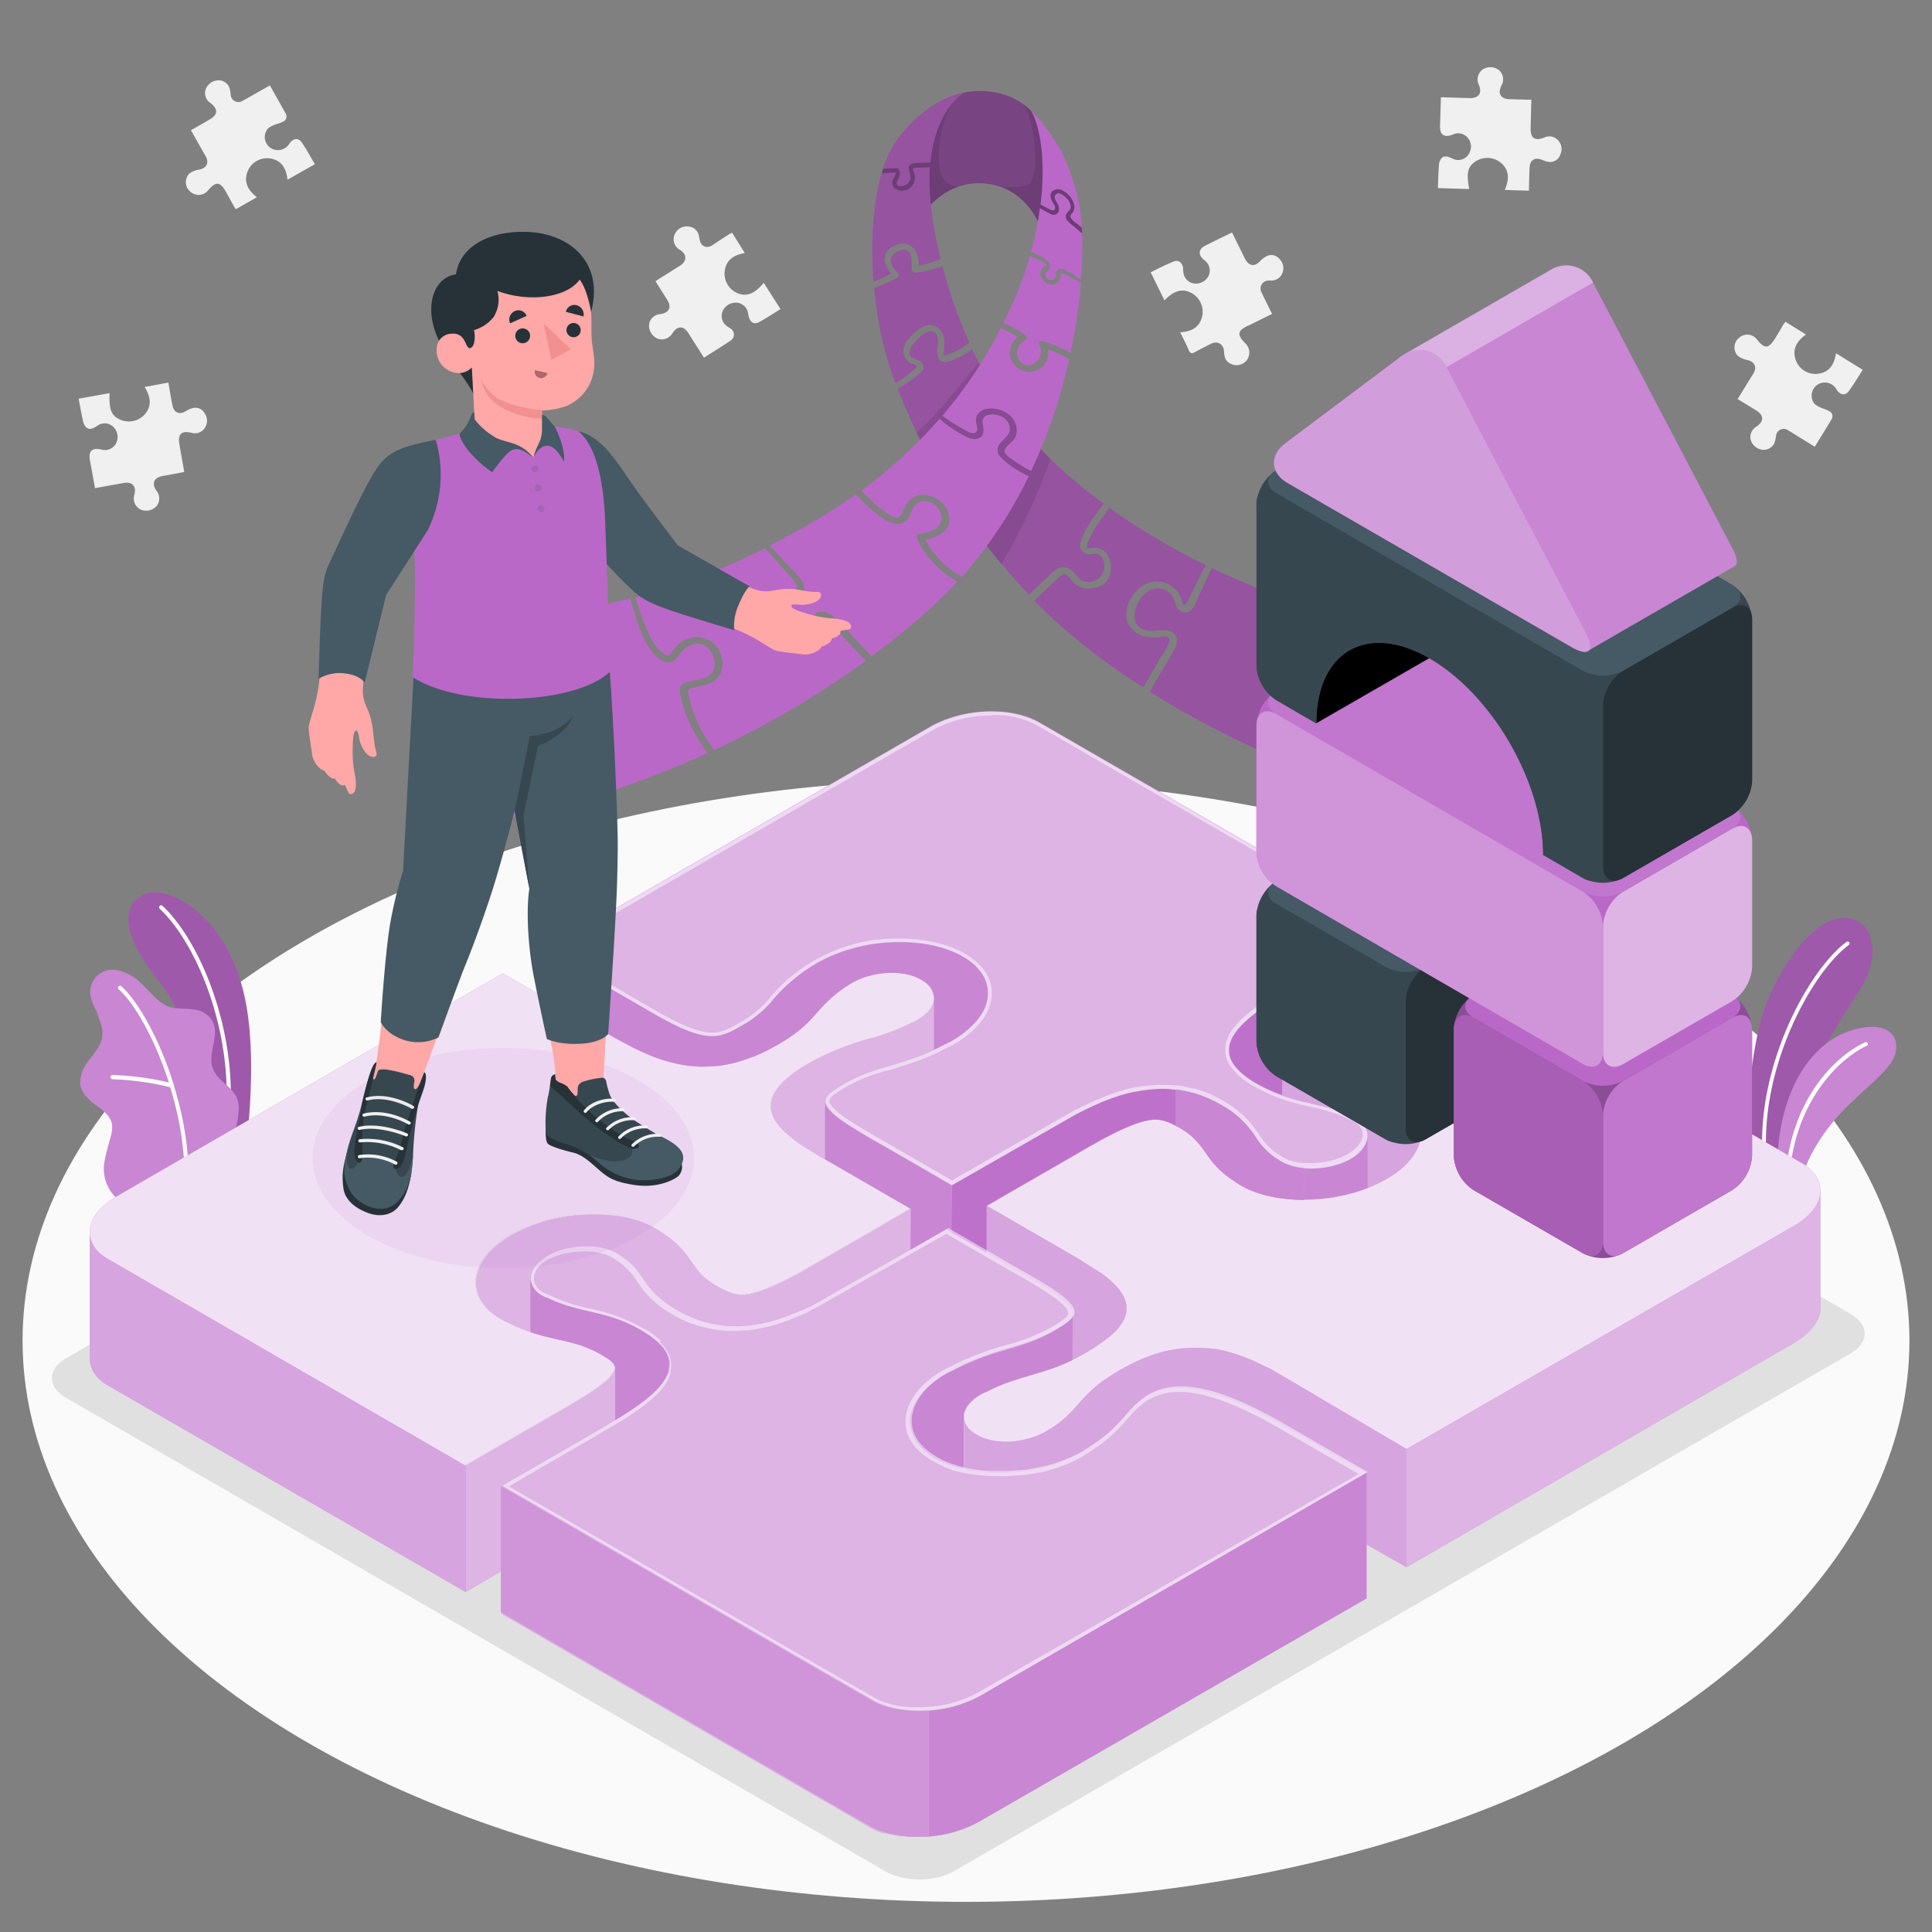 <svg xmlns="http://www.w3.org/2000/svg" viewBox="0 0 500 500"><rect x="0" y="0" width="500" height="500" fill="#808080" stroke="none"/><g id="freepik--Floor--inject-33"><ellipse id="freepik--floor--inject-33" cx="250" cy="346.96" rx="244.16" ry="145.24" style="fill:#fafafa"></ellipse></g><g id="freepik--puzzle-pieces--inject-33"><g id="freepik--puzzle-pieces--inject-33"><path d="M449.69,103.28c1.25-2,2.45-4,3.66-5.93.17-.27.35-.53.5-.81.88-1.61.21-2.91-1.58-3.35a6,6,0,0,1-2.53-1.11,3.18,3.18,0,0,1,.4-4.71,3.13,3.13,0,0,1,4.54.46c2,2.52,3,2.48,4.7-.22.73-1.17,1.41-2.37,2.12-3.55.16-.26.36-.5.56-.79l5.33,3.31c-2.68,1.9-3.79,4.24-2.37,7.27a5.42,5.42,0,0,0,5.4,2.89c3-.35,4.3-2.39,4.73-5.32l6.93,4.29c-1.24,1.91-2.34,3.81-3.64,5.55-.93,1.25-2.32.95-3.17-.51a3.48,3.48,0,0,0-4.77-1.28,3.41,3.41,0,0,0-.86,5.1,7.42,7.42,0,0,0,2.27,1.19,8.64,8.64,0,0,1,1.87.86,1.52,1.52,0,0,1,.16,2c-1.38,2.31-2.8,4.59-4.27,7l-4.49-2.77c-.78-.48-1.55-1-2.36-1.44a2,2,0,0,0-3.2,1.51,8.42,8.42,0,0,1-.41,1.75,3.07,3.07,0,0,1-3.15,1.72,3.62,3.62,0,0,1-3-2.64,3.14,3.14,0,0,1,1.43-3.29c2.09-1.42,2.08-2.92,0-4.26Z" style="fill:#f0f0f0"></path><path d="M197.65,73.19,202,80c-1.92,1.17-3.71,2.36-5.6,3.39-1.15.63-2.15.08-2.55-1.2a11,11,0,0,1-.24-1.14,3.25,3.25,0,0,0-2.88-2.71A3.72,3.72,0,0,0,187,80.57a3.2,3.2,0,0,0,1,3.74c.3.25.65.43,1,.68a1.85,1.85,0,0,1,0,3.21c-2.2,1.48-4.47,2.86-6.81,4.36-1.2-1.88-2.36-3.69-3.51-5.51-.23-.36-.44-.73-.69-1.07-1.14-1.63-2.62-1.65-3.78,0-.15.2-.28.41-.43.61a3.15,3.15,0,0,1-3.7,1,3.68,3.68,0,0,1-2.1-3.63,3.12,3.12,0,0,1,2.67-2.64c.14,0,.28,0,.42-.06,2.14-.39,2.78-1.78,1.63-3.63-.8-1.29-1.63-2.57-2.44-3.86-.19-.3-.37-.61-.62-1,.53-.35,1.05-.7,1.57-1,1.59-1,3.18-2,4.76-3,1.87-1.22,1.86-2.89,0-4.11a3.12,3.12,0,0,1-1.14-4.42,3.35,3.35,0,0,1,3.32-1.62,3,3,0,0,1,2.69,2.22c.1.38.14.77.22,1.15.4,1.9,1.9,2.46,3.51,1.35,1.42-1,2.88-1.91,4.33-2.85a4.4,4.4,0,0,1,.58-.25l3.28,5.26c-3.17.51-5.16,2.1-5.25,5.36a5.52,5.52,0,0,0,3.66,5.14C193.43,76.74,195.33,76,197.65,73.19Z" style="fill:#f0f0f0"></path><path d="M305.43,86c3.24-.18,5.4-1.55,5.81-4.86a5.57,5.57,0,0,0-3.27-5.5c-2.17-1-4.29-.31-6.61,2.1-1.18-2.41-2.34-4.77-3.57-7.26,2-1,3.95-2,5.94-2.79,1.26-.52,2.31.31,2.45,1.69,0,.28,0,.56.06.85a3.26,3.26,0,0,0,2.68,3.13,3.71,3.71,0,0,0,3.88-2,3.23,3.23,0,0,0-1-3.92l-.4-.35c-1.33-1.22-1.21-2.6.37-3.43,2.3-1.19,4.63-2.3,7.07-3.5.93,1.87,1.84,3.71,2.74,5.54.24.47.46,1,.72,1.43,1,1.8,2.44,1.92,3.83.44a5.36,5.36,0,0,1,1.93-1.38,2.69,2.69,0,0,1,3.15.94,3.29,3.29,0,0,1,.62,3.67,3,3,0,0,1-2.8,1.8c-.21,0-.43,0-.64,0a2.08,2.08,0,0,0-1.84,3.19c.83,1.79,1.73,3.56,2.66,5.45l-5.92,2.93-.09,0c-3,1.43-3.17,2.38-.87,4.73a3.26,3.26,0,0,1-.11,4.79,3.4,3.4,0,0,1-4.91-.52,4.21,4.21,0,0,1-.5-2c-.1-2.12-1.64-3.1-3.53-2.15-1.39.71-2.78,1.41-4.15,2.16-.74.41-1.13.22-1.47-.52C307,89.09,306.22,87.58,305.43,86Z" style="fill:#f0f0f0"></path><path d="M396.32,25.82c-.07,2.52-.14,4.92-.19,7.33-.07,2.62,1.07,3.41,3.53,2.44a3,3,0,0,1,3.45.6,3.27,3.27,0,0,1,.72,3.73,2.74,2.74,0,0,1-2.65,2,5.24,5.24,0,0,1-2-.51c-1.86-.81-3.21-.08-3.32,1.94s-.12,3.95-.18,6l-6.24-.19c1.23-2.88,1.23-5.44-1.46-7.37a5.55,5.55,0,0,0-6.13,0c-2,1.35-2.4,2.87-1.63,7.14l-8.1-.26c.08-1.88.12-3.71.25-5.54a3.81,3.81,0,0,1,.5-1.94c.67-.92,1.46-.88,3-.16a3.22,3.22,0,0,0,4.51-1.67,3.5,3.5,0,0,0-.67-3.86,3.22,3.22,0,0,0-3.72-.69c-2.29.9-3.4.11-3.31-2.34s.15-4.8.23-7.31c2.57.08,5.08.17,7.59.23,2.16,0,3.07-1.23,2.31-3.23,0-.07-.05-.14-.07-.2a3.16,3.16,0,0,1,1-4,3.63,3.63,0,0,1,4.18.19,3.17,3.17,0,0,1,.62,4.06c-1,2-.13,3.38,2.07,3.46C392.44,25.72,394.35,25.77,396.32,25.82Z" style="fill:#f0f0f0"></path><path d="M49.41,33.7c1.17,2.07,2.3,4.07,3.44,6.06.15.28.33.55.47.83.81,1.65.1,2.92-1.71,3.29a5.87,5.87,0,0,0-2.57,1,3.17,3.17,0,0,0,.22,4.71,3.12,3.12,0,0,0,4.55-.28c2.09-2.45,3.12-2.37,4.7.39.68,1.2,1.31,2.42,2,3.63.15.27.34.52.53.81l5.45-3.1c-2.6-2-3.63-4.39-2.09-7.36A5.44,5.44,0,0,1,69.88,41c3,.47,4.21,2.56,4.52,5.5l7.09-4c-1.16-1.95-2.19-3.89-3.42-5.67-.89-1.29-2.29-1-3.19.38a3.48,3.48,0,0,1-4.81,1.1,3.4,3.4,0,0,1-.67-5.12,7.29,7.29,0,0,1,2.31-1.11,8.08,8.08,0,0,0,1.9-.79,1.52,1.52,0,0,0,.24-2.05c-1.29-2.35-2.63-4.68-4-7.13l-4.59,2.59c-.8.46-1.58.94-2.41,1.35A2,2,0,0,1,59.7,24.4a7.85,7.85,0,0,0-.35-1.76,3,3,0,0,0-3.08-1.84,3.59,3.59,0,0,0-3.11,2.52,3.12,3.12,0,0,0,1.3,3.34c2,1.5,2,3-.19,4.26C52.71,31.83,51.14,32.72,49.41,33.7Z" style="fill:#f0f0f0"></path><path d="M42,123.21c-2.17.4-2.78,1.91-1.55,3.73a3.17,3.17,0,0,1,0,4.11,3.64,3.64,0,0,1-4.11.8,3.18,3.18,0,0,1-1.57-3.79,1.6,1.6,0,0,0,.05-.21c.46-2.09-.63-3.23-2.76-2.86-2.47.43-4.94.89-7.48,1.35-.44-2.47-.86-4.84-1.3-7.2s.53-3.36,2.94-2.8a3.22,3.22,0,0,0,3.57-1.23,3.48,3.48,0,0,0,.09-3.92,3.2,3.2,0,0,0-4.69-1c-1.39.93-2.18,1.09-3,.28a3.86,3.86,0,0,1-.78-1.85c-.4-1.78-.71-3.59-1.06-5.44l8-1.44c-.14,4.33.44,5.78,2.65,6.81a5.53,5.53,0,0,0,6.06-.9c2.38-2.3,2-4.84.37-7.5L43.57,99c.36,2,.67,4,1.06,5.93s1.85,2.5,3.57,1.42a5.27,5.27,0,0,1,1.94-.79,2.71,2.71,0,0,1,2.9,1.54,3.26,3.26,0,0,1-.16,3.8,3,3,0,0,1-3.33,1.1c-2.57-.6-3.58.35-3.13,2.94.41,2.36.83,4.73,1.26,7.21C45.74,122.54,43.87,122.86,42,123.21Z" style="fill:#f0f0f0"></path></g></g><g id="freepik--Plants--inject-33"><g id="freepik--plants--inject-33"><path d="M55.71,303.11l7.69-4.44s3.33-21.69.36-38.42c-4.18-23.52-20.41-31.35-26.2-28.9s-7,9.48,3.78,22.91C47.71,262.18,55.49,281.21,55.71,303.11Z" style="fill:#BA68C8"></path><path d="M55.71,303.11l7.69-4.44s3.33-21.69.36-38.42c-4.18-23.52-20.41-31.35-26.2-28.9s-7,9.48,3.78,22.91C47.71,262.18,55.49,281.21,55.71,303.11Z" style="opacity:0.15"></path><path d="M58.76,291.51h-.08a.54.54,0,0,1-.46-.59c2.63-22.15-6.72-46.18-16.89-55.74a.52.52,0,0,1,0-.74.53.53,0,0,1,.74,0c10.36,9.74,19.88,34.16,17.22,56.64A.52.52,0,0,1,58.76,291.51Z" style="fill:#fff"></path><path d="M37.22,313.78c-1.16.69-4.53-1.81-5.46-2.41A11.12,11.12,0,0,1,28,307.19a10.38,10.38,0,0,1-1-6.25,25.65,25.65,0,0,1,.73-3.35l.87-3.25a8.35,8.35,0,0,0,.41-3.28c-.33-2.2-2.32-3.72-4.13-5-2-1.44-4.1-3.35-4.14-6a9.41,9.41,0,0,1,2.24-5.62c2-2.61,4-4.66,3.44-8.21A28.7,28.7,0,0,0,24.15,260a10,10,0,0,1-.77-2.68,5.76,5.76,0,0,1,6.1-6.34,10.55,10.55,0,0,1,4.29,1.41c4.12,2.19,6.63,7.9,11.41,8.5,1.56.19,3.14.12,4.7.33a6.9,6.9,0,0,1,4.22,1.86c3.64,3.91-.58,9,.93,13.32,1.09,3.07,4.11,4.19,5.86,6.95a6.62,6.62,0,0,1,.86,4,19.28,19.28,0,0,1-1.57,6.87c-.91,2.23-3.9,8.56-3.9,8.56Z" style="fill:#BA68C8"></path><path d="M37.22,313.78c-1.16.69-4.53-1.81-5.46-2.41A11.12,11.12,0,0,1,28,307.19a10.38,10.38,0,0,1-1-6.25,25.65,25.65,0,0,1,.73-3.35l.87-3.25a8.35,8.35,0,0,0,.41-3.28c-.33-2.2-2.32-3.72-4.13-5-2-1.44-4.1-3.35-4.14-6a9.41,9.41,0,0,1,2.24-5.62c2-2.61,4-4.66,3.44-8.21A28.7,28.7,0,0,0,24.15,260a10,10,0,0,1-.77-2.68,5.76,5.76,0,0,1,6.1-6.34,10.55,10.55,0,0,1,4.29,1.41c4.12,2.19,6.63,7.9,11.41,8.5,1.56.19,3.14.12,4.7.33a6.9,6.9,0,0,1,4.22,1.86c3.64,3.91-.58,9,.93,13.32,1.09,3.07,4.11,4.19,5.86,6.95a6.62,6.62,0,0,1,.86,4,19.28,19.28,0,0,1-1.57,6.87c-.91,2.23-3.9,8.56-3.9,8.56Z" style="fill:#fff;opacity:0.2"></path><path d="M29.18,278.21a74,74,0,0,1,14.52,1.93c-3.57-11.13-8.77-20.35-13-24.14a.51.51,0,0,1,0-.74.52.52,0,0,1,.74,0c4.4,4,9.85,13.69,13.49,25.36A.49.49,0,0,1,45,281a82.3,82.3,0,0,1,3.87,25.46.54.54,0,0,1-.52.52h0a.54.54,0,0,1-.53-.54,81.2,81.2,0,0,0-3.78-25.06,71.93,71.93,0,0,0-14.91-2.07.53.53,0,0,1-.52-.54A.51.51,0,0,1,29.18,278.21Z" style="fill:#fff"></path></g><g id="freepik--plants--inject-33"><path d="M454.28,305.39c-1.67-11.16-2.86-21.51.66-38.17,2.95-14,13.35-29.1,21.69-29.65,7.77-.51,10.75,8.71,5,18.06s-18.67,27.5-18,39.22l-1.16,13.58Z" style="fill:#BA68C8"></path><g style="opacity:0.15"><path d="M454.28,305.39c-1.67-11.16-2.86-21.51.66-38.17,2.95-14,13.35-29.1,21.69-29.65,7.77-.51,10.75,8.71,5,18.06s-18.67,27.5-18,39.22l-1.16,13.58Z"></path></g><path d="M456.92,300.87a.49.49,0,0,0,.32-.51c-2.1-23.64,11.56-48.65,21.22-55.8a.51.51,0,0,0,.11-.7.5.5,0,0,0-.7-.1c-9.85,7.29-23.75,32.69-21.62,56.69a.51.51,0,0,0,.54.45A.5.5,0,0,0,456.92,300.87Z" style="fill:#fff"></path><path d="M465.46,309.65c-.06-4,2.59-11.4,8.33-18.6,6.35-8,15.74-13.57,16.77-18.58,1.25-6-4.25-8.41-12.41-5.47-9.81,3.53-19.45,16.61-18.12,40.48Z" style="fill:#BA68C8"></path><g style="opacity:0.2"><path d="M465.46,309.65c-.06-4,2.59-11.4,8.33-18.6,6.35-8,15.74-13.57,16.77-18.58,1.25-6-4.25-8.41-12.41-5.47-9.81,3.53-19.45,16.61-18.12,40.48Z" style="fill:#fff"></path></g><path d="M462.7,306.28a.5.5,0,0,0,.32-.44c1.06-21.16,13.61-32.27,20.09-35.18a.51.51,0,0,0,.25-.66.48.48,0,0,0-.66-.25c-7.17,3.22-19.59,14.44-20.68,36a.5.5,0,0,0,.48.52A.44.44,0,0,0,462.7,306.28Z" style="fill:#fff"></path></g></g><g id="freepik--Ribbon--inject-33"><g id="freepik--ribbon--inject-33"><path d="M266.77,28.62c-7.07-7.06-17.24-4.69-17.24-4.69s-16.67,6.41-21,19.78c-.13.38-.26.83-.36,1.19-3.09,11.72,7.88,15,7.88,15s6-13.75,19.05-12.39,15.65,15.63,15.65,15.63,10.49,6.08,9.22-4.21C277.59,39.75,269.49,32.35,266.77,28.62Z" style="fill:#BA68C8"></path><path d="M266.77,28.62c-7.07-7.06-17.24-4.69-17.24-4.69s-16.67,6.41-21,19.78c-.13.38-.26.83-.36,1.19-3.09,11.72,7.88,15,7.88,15s6-13.75,19.05-12.39,15.65,15.63,15.65,15.63,10.49,6.08,9.22-4.21C277.59,39.75,269.49,32.35,266.77,28.62Z" style="opacity:0.35"></path><path d="M266.77,28.62h0c-.28-.28-.57-.54-.86-.79l-.14-.12c-.28-.24-.56-.47-.85-.68,3.15,4.48,4.44,20,.79,20.95a23.42,23.42,0,0,1-6.88.33c8,2.73,10.85,10.78,11.65,13.72v0c0,.1.05.19.07.28v.05c0,.08,0,.16.06.22v0c0,.06,0,.12,0,.17v0a.5.5,0,0,1,0,.12h0l0,.12s10.49,6.08,9.22-4.21C277.59,39.75,269.49,32.35,266.77,28.62Z" style="opacity:0.1"></path><path d="M247.8,48.37a5.73,5.73,0,0,1-3.5-1.87c-2.84-3.61-1.11-15.1,2.48-20.17l-.76-.59a3.46,3.46,0,0,1-1.07.41c-5.27,2.9-13.56,8.7-16.43,17.56-.13.38-.26.83-.36,1.19-3.09,11.71,7.88,15,7.88,15h0l0-.06h0v0a2.9,2.9,0,0,1,.13-.27h0l.21-.43h0c.14-.27.32-.59.53-1A.41.41,0,0,0,237,58l.3-.49.07-.1c.38-.62.85-1.32,1.4-2l.06-.07c.18-.24.38-.48.58-.73h0a23.68,23.68,0,0,1,2.2-2.34h0a19,19,0,0,1,2.78-2.16h0a17.38,17.38,0,0,1,3.37-1.68Z" style="opacity:0.1"></path><path d="M236.32,95.85c.55-.47,1.49-.9.44-1.5-.35-.2-.81-.23-1.17-.42a3.55,3.55,0,0,1-1.66-4c.39-1.7,1.88-3,3.14-4.15s3-2,4.7-1.44A4.06,4.06,0,0,1,244.39,88c.12,1.12-.12,2.23-.08,3.34a4.4,4.4,0,0,0,.07.73c0-.1.15-.15.37-.12a10.68,10.68,0,0,1,1.5-.54,20.66,20.66,0,0,0,4.63-2.73,128.51,128.51,0,0,1-7-19.83A26,26,0,0,1,237,70.57a1,1,0,0,1-1.08-1.09c.22-2.2,0-6-3.25-4.56-1.1.5-2.18,1.26-2.11,2.61s1.07,2.3,1.89,3.19c.24.25.33.8,0,1a43.83,43.83,0,0,1-6.2,2.82A95,95,0,0,0,230,94.13c.5,1.6,1.09,3.27,1.7,5,.69-.38,1.38-.78,2-1.23A28,28,0,0,0,236.32,95.85Zm40.56,51.45c1.5.88,2.16,2.89,4,3.25A4.15,4.15,0,0,0,285,144c-.9-1.25-2.49-.33-3.77-.64a2.28,2.28,0,0,1-1.61-3,21.58,21.58,0,0,1,3.26-6.21c.91-1.23,1.78-2.58,2.79-3.78A117.09,117.09,0,0,1,262,107.76a95.27,95.27,0,0,1-10.35-17.37,19.61,19.61,0,0,1-3.78,2.2c-1.2.54-3.38,1.74-4.58.62-1.36-1.28-.36-3.88-.56-5.48-.15-1.16-.7-2.13-2-2a5.51,5.51,0,0,0-2.87,1.74c-1.07,1-3.5,3.43-1.94,5,.6.6,1.71.53,2.38,1.15a1.83,1.83,0,0,1,.63,1.92c-.24.64-1,1.13-1.51,1.56a28.69,28.69,0,0,1-2.64,2,24.59,24.59,0,0,1-2.48,1.48,164,164,0,0,0,34,53.32c2.2-2.12,4.4-4.23,6.68-6.25A3.16,3.16,0,0,1,276.88,147.3ZM229,66.35c.31-1.68,2.13-2.79,3.68-3.19a3.8,3.8,0,0,1,4.15,1.62,6.25,6.25,0,0,1,.89,4,36.12,36.12,0,0,0,5.73-1.68c-2.13-8.52-3.13-16.47-2.85-22.6,0-.42,0-.82.07-1.23l-1.72.08c-.63,0-1.29,0-1.92.11-.17,0-.58.05-.69.22s.13.78.23,1.05A3.46,3.46,0,0,1,235,49c-1.26.65-3.38.49-4-1a2.17,2.17,0,0,1,.14-1.69,6.37,6.37,0,0,0,.79-1.66c-1.28,0-2.53.13-3.79.26-2.23,7.76-2.85,17.94-2.07,28.08,1.55-.72,3.1-1.42,4.62-2.22C229.62,69.53,228.65,68.05,229,66.35Zm3.66-22.45c.63,1.11-.08,2.12-.48,3.16-.17.42-.28.68.17.94a2,2,0,0,0,1.35.11,2.43,2.43,0,0,0,1.88-1.82c.33-1.37-1.51-3.51.73-4a20,20,0,0,1,2.9-.17l1.57-.08c1.42-14.09,8.79-18.13,8.79-18.13s-9,1.14-17.23,12a26.05,26.05,0,0,0-3.78,7.77c1.21-.12,2.43-.15,3.59-.17A.61.61,0,0,1,232.62,43.9ZM358.89,183.51s24.13-4,42.5-17.95c-16.83,1.56-36.77-.95-56.62-6.71a95,95,0,0,1-4,12.66c-.4,1-1.93.38-2-.51-.24-2.61-2.89-3.79-5.2-3a5.68,5.68,0,0,0-3.6,4.05,5.44,5.44,0,0,0,6.43,6.69c.68-.16,1.76.35,1.46,1.2l-5.94,16.84a226.74,226.74,0,0,0,63.55,16.81C372.28,203.16,358.89,183.51,358.89,183.51Zm-30.72-12.85a7.09,7.09,0,0,1,6.56-4.69,6.06,6.06,0,0,1,4.95,2.42c1.21-3.33,2.22-6.71,3.15-10.12A205.12,205.12,0,0,1,313.55,147c-.31.77-.69,1.53-1,2.27-.74,1.65-1.5,3.28-2.26,4.92s-1.76,5-4.28,4.16c-1.91-.6-1.75-2.7-2.61-4.13a4.51,4.51,0,0,0-5.14-1.68c-4.29,1.4-7.3,9.68-1.22,10.66,2.07.33,4.66-.76,6.51.51s1,3.49,0,5.08l-6,10.22A240.47,240.47,0,0,0,330,196q2.7-7.69,5.41-15.38C330.45,180.48,326.28,175.76,328.17,170.66ZM300.48,170a17.09,17.09,0,0,0,2.1-3.84c.49-1.88-1.69-1.34-2.84-1.26a11.28,11.28,0,0,1-3.28-.18,6.17,6.17,0,0,1-4.59-3.57c-1.44-3.83,1.48-8.8,5.12-10.19a6.74,6.74,0,0,1,8.75,4c.09.29.27,1.42.54,1.55.58.26,1-.77,1.22-1.14.61-1.17,1.16-2.36,1.75-3.53.67-1.36,1.35-2.7,2-4,.27-.53.53-1.07.81-1.59a173.32,173.32,0,0,1-25-14.85c-.89,1.54-2.09,3-3.08,4.38a41.77,41.77,0,0,0-2.16,3.94,3.25,3.25,0,0,0-.52,1.8c.07.42.1.34.53.33.16,0,.31,0,.47,0a4.21,4.21,0,0,1,3.73,1,5.48,5.48,0,0,1,1.48,3.71c.09,3.36-1.62,5.39-5.13,5.75a5.58,5.58,0,0,1-4.26-1.28c-.67-.59-1.13-1.38-1.79-2-1.16-1.07-2,.12-2.88.93l-5.78,5.48c1.47,1.5,3,3,4.52,4.44a167.08,167.08,0,0,0,23.66,18l2.16-3.68Z" style="fill:#BA68C8"></path><path d="M236.32,95.85c.55-.47,1.49-.9.44-1.5-.35-.2-.81-.23-1.17-.42a3.55,3.55,0,0,1-1.66-4c.39-1.7,1.88-3,3.14-4.15s3-2,4.7-1.44A4.06,4.06,0,0,1,244.39,88c.12,1.12-.12,2.23-.08,3.34a4.4,4.4,0,0,0,.07.73c0-.1.15-.15.37-.12a10.68,10.68,0,0,1,1.5-.54,20.66,20.66,0,0,0,4.63-2.73,128.51,128.51,0,0,1-7-19.83A26,26,0,0,1,237,70.57a1,1,0,0,1-1.08-1.09c.22-2.2,0-6-3.25-4.56-1.1.5-2.18,1.26-2.11,2.61s1.07,2.3,1.89,3.19c.24.25.33.8,0,1a43.83,43.83,0,0,1-6.2,2.82A95,95,0,0,0,230,94.13c.5,1.6,1.09,3.27,1.7,5,.69-.38,1.38-.78,2-1.23A28,28,0,0,0,236.32,95.85Zm40.56,51.45c1.5.88,2.16,2.89,4,3.25A4.15,4.15,0,0,0,285,144c-.9-1.25-2.49-.33-3.77-.64a2.28,2.28,0,0,1-1.61-3,21.58,21.58,0,0,1,3.26-6.21c.91-1.23,1.78-2.58,2.79-3.78A117.09,117.09,0,0,1,262,107.76a95.27,95.27,0,0,1-10.35-17.37,19.61,19.61,0,0,1-3.78,2.2c-1.2.54-3.38,1.74-4.58.62-1.36-1.28-.36-3.88-.56-5.48-.15-1.16-.7-2.13-2-2a5.51,5.51,0,0,0-2.87,1.74c-1.07,1-3.5,3.43-1.94,5,.6.6,1.71.53,2.38,1.15a1.83,1.83,0,0,1,.63,1.92c-.24.64-1,1.13-1.51,1.56a28.69,28.69,0,0,1-2.64,2,24.59,24.59,0,0,1-2.48,1.48,164,164,0,0,0,34,53.32c2.2-2.12,4.4-4.23,6.68-6.25A3.16,3.16,0,0,1,276.88,147.3ZM229,66.35c.31-1.68,2.13-2.79,3.68-3.19a3.8,3.8,0,0,1,4.15,1.62,6.25,6.25,0,0,1,.89,4,36.12,36.12,0,0,0,5.73-1.68c-2.13-8.52-3.13-16.47-2.85-22.6,0-.42,0-.82.07-1.23l-1.72.08c-.63,0-1.29,0-1.92.11-.17,0-.58.05-.69.22s.13.78.23,1.05A3.46,3.46,0,0,1,235,49c-1.26.65-3.38.49-4-1a2.17,2.17,0,0,1,.14-1.69,6.37,6.37,0,0,0,.79-1.66c-1.28,0-2.53.13-3.79.26-2.23,7.76-2.85,17.94-2.07,28.08,1.55-.72,3.1-1.42,4.62-2.22C229.62,69.53,228.65,68.05,229,66.35Zm3.66-22.45c.63,1.11-.08,2.12-.48,3.16-.17.42-.28.68.17.94a2,2,0,0,0,1.35.11,2.43,2.43,0,0,0,1.88-1.82c.33-1.37-1.51-3.51.73-4a20,20,0,0,1,2.9-.17l1.57-.08c1.42-14.09,8.79-18.13,8.79-18.13s-9,1.14-17.23,12a26.05,26.05,0,0,0-3.78,7.77c1.21-.12,2.43-.15,3.59-.17A.61.61,0,0,1,232.62,43.9ZM358.89,183.51s24.13-4,42.5-17.95c-16.83,1.56-36.77-.95-56.62-6.71a95,95,0,0,1-4,12.66c-.4,1-1.93.38-2-.51-.24-2.61-2.89-3.79-5.2-3a5.68,5.68,0,0,0-3.6,4.05,5.44,5.44,0,0,0,6.43,6.69c.68-.16,1.76.35,1.46,1.2l-5.94,16.84a226.74,226.74,0,0,0,63.55,16.81C372.28,203.16,358.89,183.51,358.89,183.51Zm-30.72-12.85a7.09,7.09,0,0,1,6.56-4.69,6.06,6.06,0,0,1,4.95,2.42c1.21-3.33,2.22-6.71,3.15-10.12A205.12,205.12,0,0,1,313.55,147c-.31.77-.69,1.53-1,2.27-.74,1.65-1.5,3.28-2.26,4.92s-1.76,5-4.28,4.16c-1.91-.6-1.75-2.7-2.61-4.13a4.51,4.51,0,0,0-5.14-1.68c-4.29,1.4-7.3,9.68-1.22,10.66,2.07.33,4.66-.76,6.51.51s1,3.49,0,5.08l-6,10.22A240.47,240.47,0,0,0,330,196q2.7-7.69,5.41-15.38C330.45,180.48,326.28,175.76,328.17,170.66ZM300.48,170a17.09,17.09,0,0,0,2.1-3.84c.49-1.88-1.69-1.34-2.84-1.26a11.28,11.28,0,0,1-3.28-.18,6.17,6.17,0,0,1-4.59-3.57c-1.44-3.83,1.48-8.8,5.12-10.19a6.74,6.74,0,0,1,8.75,4c.09.29.27,1.42.54,1.55.58.26,1-.77,1.22-1.14.61-1.17,1.16-2.36,1.75-3.53.67-1.36,1.35-2.7,2-4,.27-.53.53-1.07.81-1.59a173.32,173.32,0,0,1-25-14.85c-.89,1.54-2.09,3-3.08,4.38a41.77,41.77,0,0,0-2.16,3.94,3.25,3.25,0,0,0-.52,1.8c.07.42.1.34.53.33.16,0,.31,0,.47,0a4.21,4.21,0,0,1,3.73,1,5.48,5.48,0,0,1,1.48,3.71c.09,3.36-1.62,5.39-5.13,5.75a5.58,5.58,0,0,1-4.26-1.28c-.67-.59-1.13-1.38-1.79-2-1.16-1.07-2,.12-2.88.93l-5.78,5.48c1.47,1.5,3,3,4.52,4.44a167.08,167.08,0,0,0,23.66,18l2.16-3.68Z" style="opacity:0.2"></path><path d="M259.17,146a160.15,160.15,0,0,0,12.7-27.22,101.42,101.42,0,0,1-9.87-11,91.62,91.62,0,0,1-8.7-14c-7.35,9.29-12.5,15.1-16.1,18.27A167.38,167.38,0,0,0,259.17,146Z" style="opacity:0.1"></path><path d="M216.4,162.85c-.78-.82-2.15-2.79-3.48-2.76-.56,3.27-3.9,4.94-7.07,4.63-2.84-.27-6.08-2-6.94-4.87a4.46,4.46,0,0,1,3.35-5.74c1.06-.28,2.61-.26,3.45-1.05,1.53-1.44-1-3.67-1.94-4.69L198,141.89a163.5,163.5,0,0,1-33.58,12.7c.56,1.81,1.24,3.74,1.74,5.23s1.33,3.25,1.9,4.55a15.54,15.54,0,0,0,2,3.24,10.33,10.33,0,0,0,1.71,1.52c.48.39,1,.77,1.64.32a2.72,2.72,0,0,0,.49-.71,7.81,7.81,0,0,1,5.05-3.74,6.84,6.84,0,0,1,5.87,1.63c3.18,3,3,8.79-1.39,10.4a24,24,0,0,1-3.22.78,6.75,6.75,0,0,0-1.68.47c-.71.39-.44,1.09-.3,1.77a32.87,32.87,0,0,0,2.39,7.11,35.6,35.6,0,0,0,4.26,6.93A243.74,243.74,0,0,0,224.08,171l-3.81-4Zm-40.34,16.81c-.15-.91-.29-1.9.51-2.54a6.27,6.27,0,0,1,2.49-.9c2.21-.51,5.1-.71,5.73-3.38.58-2.43-.78-5.5-3.32-6.11s-4.61,1.18-6,3.21-3.34,1.82-5.13.34c-4-3.33-5.76-10.3-7.21-15.38-14.62,3.63-30.71,5.55-51,6.62,19.29,14.16,44.19,20.81,44.19,20.81S146.74,196.9,124,213a227.05,227.05,0,0,0,59.13-18.15,39.47,39.47,0,0,1-4.75-8A30.32,30.32,0,0,1,176.06,179.66Zm61.24-40.39a.72.72,0,0,1,.46-1.06c1.77-.29,3.77-.58,5.06-2s1-3.4-.21-4.87a4.07,4.07,0,0,0-4.56-1.44c-1.79.68-2,2.36-2.77,3.85-1.7,3.21-5.31,1.62-7.48-.1a46.12,46.12,0,0,1-6.32-5.71q-5.29,3.78-11.4,7.35c-3.72,2.15-7.34,4.12-10.91,5.95q3.3,3.47,6.58,6.94c1.2,1.29,2.81,2.95,2.24,4.88a3.28,3.28,0,0,1-2.36,2.1c-1.2.39-2.69.36-3.76,1.1-1.53,1.07-1.33,3.34-.26,4.64,2.43,2.93,9,2.95,9.32-1.71a.77.77,0,0,1,.54-.69c1.53-.64,3,.05,4.24,1.06a56.8,56.8,0,0,1,4.38,4.53l5.47,5.76a200.73,200.73,0,0,0,15.56-12.7c2.37-2.15,4.58-4.38,6.68-6.66A24.24,24.24,0,0,1,237.3,139.27Zm32-86.33.66.34a18.49,18.49,0,0,0,2.17,1.11c.54.19.87,0,.92-.6s-.42-1.11-.67-1.56c-.5-.87-.83-2.07.06-2.82a2.38,2.38,0,0,1,2.73,0A5.69,5.69,0,0,1,278,53a2.61,2.61,0,0,1-.2,1.7c-.18.32-.47.61-.66.91-.42.66.59,1.47,1,1.84L280,58.91c-1.14-16.16-8.48-25.58-13.19-30.29C269.24,32.72,270.66,41.65,269.3,52.94Zm.89,41.57A4.86,4.86,0,0,1,265,96a5,5,0,0,1-3.65-4.32,5,5,0,0,1,.57-2.75,5.35,5.35,0,0,1,1.54-1.63,33.36,33.36,0,0,0-4.38-2.42,117.55,117.55,0,0,1-15.19,22.7c1,.74,2,1.45,3.07,2.11.87.55,1.75,1.06,2.66,1.54.7.38,2.14,1.31,2.92.65s.17-1.81.08-2.51a3.32,3.32,0,0,1,.21-1.87,3.63,3.63,0,0,1,2.88-1.72c2.71-.36,5.9,1,7,3.6a4.74,4.74,0,0,1,0,3.92c-.57,1.17-3.41,2.64-2.59,4a7.62,7.62,0,0,0,2.07,1.75c.73.54,1.5,1,2.28,1.52s1.58.91,2.39,1.31A138.77,138.77,0,0,0,276.69,93a27.1,27.1,0,0,0-5.51-2.57A5,5,0,0,1,270.19,94.51Zm9.87-34.08-.3-.27-2-1.69a10,10,0,0,1-1.53-1.38,1.57,1.57,0,0,1-.15-1.92c.32-.44,1-.88,1-1.45a3.12,3.12,0,0,0-.57-1.86c-.51-.8-2.68-2.81-3.46-1.24-.35.71.35,1.51.65,2.09.44.84.67,2.09-.29,2.69a1.44,1.44,0,0,1-1.46,0c-.75-.35-1.47-.78-2.2-1.17l-.63-.33a83.76,83.76,0,0,1-2.32,11.34l1,.38a10.13,10.13,0,0,1,3.08,1.72c.68.64,1.2,1.56.52,2.39-.35.43-.83.68-.87,1.31a1.46,1.46,0,0,0,1.33,1.45,1.3,1.3,0,0,0,1.3-.8c.22-.45.11-1,.26-1.41.31-.93,1.29-.79,2-.49a16.84,16.84,0,0,1,3.2,1.87l1.09.78A102,102,0,0,0,280.06,60.43Zm-3.29,11.16a8.22,8.22,0,0,0-1.52-.81c-1-.3-.73.5-.88,1.1a2.59,2.59,0,0,1-.65,1.26,2.28,2.28,0,0,1-2.59.25,3.15,3.15,0,0,1-1.81-2.2,2.24,2.24,0,0,1,1.09-2.31c.6-.48.69-.37-.36-1-.23-.14-.47-.27-.71-.4-.61-.32-1.24-.61-1.87-.89l-.89-.37a92.24,92.24,0,0,1-3.67,10.36c-1,2.25-2,4.6-3.23,7a27.47,27.47,0,0,1,5.71,3.16.77.77,0,0,1,.14,1.14c-.46.49-1.1.77-1.53,1.31a3.64,3.64,0,0,0-.78,2.07,3,3,0,0,0,1.79,3c3.05,1.19,5.37-2.35,3.95-5-.36-.65.43-1.08,1-.93a30.22,30.22,0,0,1,7.09,3,146.76,146.76,0,0,0,2.68-18c-.32-.24-.65-.48-1-.68C278.09,72.36,277.43,72,276.77,71.59Zm-17.95,46.56a2.56,2.56,0,0,1,0-3.41c1.15-1.48,2.91-2.19,2.46-4.41-.38-1.91-2.27-2.94-4.09-3.06a3.4,3.4,0,0,0-2.31.52c-.76.58-.62,1.45-.48,2.29.21,1.22.31,2.67-1,3.29s-2.67,0-3.77-.56a31.9,31.9,0,0,1-6.48-4.43A124.44,124.44,0,0,1,222.88,127c.83.79,1.66,1.59,2.51,2.37a25.86,25.86,0,0,0,5.14,4.14c1,.52,2,.71,2.74-.33a20.34,20.34,0,0,0,1.07-2.38,5.17,5.17,0,0,1,3.92-2.69,6.93,6.93,0,0,1,7.32,5.3c.9,3.91-2.89,5.61-6.05,6.29a22.42,22.42,0,0,0,9.43,9.56,114.41,114.41,0,0,0,17.28-26,30.72,30.72,0,0,1-2.88-1.56A19.79,19.79,0,0,1,258.82,118.15Z" style="fill:#BA68C8"></path></g></g><g id="freepik--Shadow--inject-33"><path id="freepik--shadow--inject-33" d="M229.1,484.28l-212-122.52c-4.9-2.83-4.9-7.42,0-10.25l232.06-134c4.9-2.83,12.85-2.83,17.75,0l212,122.52c4.9,2.84,4.9,7.42,0,10.25l-232.06,134C242,487.11,234,487.11,229.1,484.28Z" style="fill:#e0e0e0"></path></g><g id="freepik--Puzzle--inject-33"><g id="freepik--puzzle--inject-33"><path d="M471.13,308.34V338.7c0,3.17-2.78,6.52-7.31,9.13L364,405.59V375l100.25-57.76C468.65,314.69,471,311.45,471.13,308.34Z" style="fill:#BA68C8"></path><path d="M471.13,308.34V338.7c0,3.17-2.78,6.52-7.31,9.13L364,405.59V375l100.25-57.76C468.65,314.69,471,311.45,471.13,308.34Z" style="fill:#fff;opacity:0.5"></path><path d="M471.13,308.12v.22c-.14,3.11-2.48,6.35-6.88,8.9L364,375v30.59l-23-13.16-.2-.13-.08,0,0,0-3.26-1.87h0l-13.16-7.28a.51.51,0,0,0-.15-.07.51.51,0,0,0-.17-.08c-.29-.14-.57-.23-.84-.37l-1.46-.6-.88-.32-.23-.08a34,34,0,0,0-4.62-1.38l-.28-.08a14.69,14.69,0,0,0-1.47-.29c-.23-.05-.47-.08-.69-.11l-.22,0-1.12-.17c-.32,0-.66-.06-1-.07l-.23,0h-.09a23.8,23.8,0,0,0-2.52-.1l-1,0h-.47l-1.2.09h0l-.73.08c-.25,0-.49.05-.74.09l-.63.09-.61.1-1.48.3h0a33.28,33.28,0,0,0-3.9,1.11h0c-.49.17-1,.37-1.55.58l-.26.09-.35.14a.59.59,0,0,0-.14.06,3,3,0,0,1-.36.14l-2,.92-.66.33h0c-.84.44-1.7.9-2.56,1.38h0l-.08.05c-.7.44-1.45.87-2.15,1.31l-.21.13-.2.14-.17.11c-.44.3-.9.6-1.31.89h0c-5.4,3.61-7.71,8.4-13,12.07-.42.28-.85.57-1.31.86l-.06,0-.06.05a2.8,2.8,0,0,1-.32.2,7.67,7.67,0,0,1-.71.46c-5.49,3.27-17.43,4.09-20.27-1.89a3,3,0,0,1-.14-.46,5.66,5.66,0,0,1-.17-1.43V366.83h0a5.17,5.17,0,0,1,0-.54c.19-2.3,2.8-4.76,5.62-6l.08-.05.07,0c4.86-2.59,8.77-3.42,13.55-4.93.34-.09.66-.2,1-.3,1-.31,2-.65,3.07-1.06l1.05-.41-18.43-10.88V312.05c7.42-4.27,19.05-11,26.35-15.21s12.67-6.56,16.09-7c2.37-.29,4.27.25,7.54,2.14,5.29,3,5.69,5.62,8.8,9.23.23.26.46.52.73.78a21.56,21.56,0,0,0,1.9,1.78,27.72,27.72,0,0,0,2.58,1.89,1.94,1.94,0,0,0,.34.21l.07.07.14.09c7.4,5.08,19.16,5.36,28.14,3.25-4.53-1-8.87-1.91-12.75-4.23-2.12-1.23-3.82-2.22-3.78-3.69h0l.43-30.61h0a1.49,1.49,0,0,1,0-.36.86.86,0,0,1,.09-.3.29.29,0,0,1,.06-.15,1.41,1.41,0,0,1,.14-.31.1.1,0,0,1,.05-.07,2.33,2.33,0,0,1,.23-.39c1.4-2.26,8-6.31,11.61-8.37l26.33-15.22L466.27,301a9.69,9.69,0,0,1,4.4,4.64,2.84,2.84,0,0,1,.17.49A7,7,0,0,1,471.13,308.12Z" style="fill:#BA68C8"></path><path d="M471.13,308.12v.22c-.14,3.11-2.48,6.35-6.88,8.9L364,375v30.59l-23-13.16-.2-.13-.08,0,0,0-3.26-1.87h0l-13.16-7.28a.51.51,0,0,0-.15-.07.51.51,0,0,0-.17-.08c-.29-.14-.57-.23-.84-.37l-1.46-.6-.88-.32-.23-.08a34,34,0,0,0-4.62-1.38l-.28-.08a14.69,14.69,0,0,0-1.47-.29c-.23-.05-.47-.08-.69-.11l-.22,0-1.12-.17c-.32,0-.66-.06-1-.07l-.23,0h-.09a23.8,23.8,0,0,0-2.52-.1l-1,0h-.47l-1.2.09h0l-.73.08c-.25,0-.49.05-.74.09l-.63.09-.61.1-1.48.3h0a33.28,33.28,0,0,0-3.9,1.11h0c-.49.17-1,.37-1.55.58l-.26.09-.35.14a.59.59,0,0,0-.14.06,3,3,0,0,1-.36.14l-2,.92-.66.33h0c-.84.44-1.7.9-2.56,1.38h0l-.08.05c-.7.44-1.45.87-2.15,1.31l-.21.13-.2.14-.17.11c-.44.3-.9.6-1.31.89h0c-5.4,3.61-7.71,8.4-13,12.07-.42.28-.85.57-1.31.86l-.06,0-.06.05a2.8,2.8,0,0,1-.32.2,7.67,7.67,0,0,1-.71.46c-5.49,3.27-17.43,4.09-20.27-1.89a3,3,0,0,1-.14-.46,5.66,5.66,0,0,1-.17-1.43V366.83h0a5.17,5.17,0,0,1,0-.54c.19-2.3,2.8-4.76,5.62-6l.08-.05.07,0c4.86-2.59,8.77-3.42,13.55-4.93.34-.09.66-.2,1-.3,1-.31,2-.65,3.07-1.06l1.05-.41-18.43-10.88V312.05c7.42-4.27,19.05-11,26.35-15.21s12.67-6.56,16.09-7c2.37-.29,4.27.25,7.54,2.14,5.29,3,5.69,5.62,8.8,9.23.23.26.46.52.73.78a21.56,21.56,0,0,0,1.9,1.78,27.72,27.72,0,0,0,2.58,1.89,1.94,1.94,0,0,0,.34.21l.07.07.14.09c7.4,5.08,19.16,5.36,28.14,3.25-4.53-1-8.87-1.91-12.75-4.23-2.12-1.23-3.82-2.22-3.78-3.69h0l.43-30.61h0a1.49,1.49,0,0,1,0-.36.86.86,0,0,1,.09-.3.29.29,0,0,1,.06-.15,1.41,1.41,0,0,1,.14-.31.1.1,0,0,1,.05-.07,2.33,2.33,0,0,1,.23-.39c1.4-2.26,8-6.31,11.61-8.37l26.33-15.22L466.27,301a9.69,9.69,0,0,1,4.4,4.64,2.84,2.84,0,0,1,.17.49A7,7,0,0,1,471.13,308.12Z" style="fill:#fff;opacity:0.8"></path><path d="M331.54,301.34h0l.43-30.59h0c-.06,1.48,1.66,2.46,3.78,3.69,7.77,4.41,15.14,3.5,23.83,8.14,11,4.78,11.29,15.8-.9,22.63A38.92,38.92,0,0,1,348,309.26l-2-.49A34.93,34.93,0,0,1,335.32,305C333.2,303.81,331.5,302.82,331.54,301.34Z" style="fill:#BA68C8"></path><path d="M331.54,301.34h0l.43-30.59h0c-.06,1.48,1.66,2.46,3.78,3.69,7.77,4.41,15.14,3.5,23.83,8.14,11,4.78,11.29,15.8-.9,22.63A38.92,38.92,0,0,1,348,309.26l-2-.49A34.93,34.93,0,0,1,335.32,305C333.2,303.81,331.5,302.82,331.54,301.34Z" style="fill:#fff;opacity:0.4"></path><path d="M273.83,353.56l-18.45-10.9V312.05h0l22.8,13.17.06,0,0,0,6.53,4.16.08,0,.05,0c.15.1.28.21.43.32l.2.17c.55.41,1,.78,1.49,1.2l.15.12a18.76,18.76,0,0,1,1.37,1.3c.28.27.52.55.76.83l.08.09c.11.13.22.26.31.39a11.06,11.06,0,0,1,.76,1.12.93.93,0,0,1,.15.24,7.41,7.41,0,0,1,.63,1.41c0,.07.06.17.08.26a8.42,8.42,0,0,1,.22,1.19,7.44,7.44,0,0,1-.06,1.56v.07a6.75,6.75,0,0,1-.51,1.64,1.34,1.34,0,0,1-.07.18,12.15,12.15,0,0,1-2.49,3.32c-.5.49-1,.93-1.58,1.4A52.35,52.35,0,0,1,273.83,353.56Z" style="fill:#BA68C8"></path><path d="M273.83,353.56l-18.45-10.9V312.05h0l22.8,13.17.06,0,0,0,6.53,4.16.08,0,.05,0c.15.1.28.21.43.32l.2.17c.55.41,1,.78,1.49,1.2l.15.12a18.76,18.76,0,0,1,1.37,1.3c.28.27.52.55.76.83l.08.09c.11.13.22.26.31.39a11.06,11.06,0,0,1,.76,1.12.93.93,0,0,1,.15.24,7.41,7.41,0,0,1,.63,1.41c0,.07.06.17.08.26a8.42,8.42,0,0,1,.22,1.19,7.44,7.44,0,0,1-.06,1.56v.07a6.75,6.75,0,0,1-.51,1.64,1.34,1.34,0,0,1-.07.18,12.15,12.15,0,0,1-2.49,3.32c-.5.49-1,.93-1.58,1.4A52.35,52.35,0,0,1,273.83,353.56Z" style="fill:#fff;opacity:0.4"></path><path d="M364,375v30.59l-23-13.16-.2-.11-.08-.05,0,0-3.26-1.87h0l-13.16-7.29a.52.52,0,0,1-.15-.06.51.51,0,0,0-.17-.08c-.22-.11-.41-.17-.61-.26l-.23-.09c-.48-.21-1-.44-1.46-.62l-.88-.32-.23-.08a34,34,0,0,0-4.62-1.38l-.28-.08a14.69,14.69,0,0,0-1.47-.29l-.43-.06-.13,0-.13,0-.22,0a18.53,18.53,0,0,0-2.1-.26h-.32c-.81-.08-1.6-.1-2.39-.1l-.13,0c-.33,0-.63,0-1,0a3.69,3.69,0,0,0-.47,0l-1.2.1h0l-.73.08-.74.08-.63.1-.61.1c-.51.09-1,.18-1.48.3h0c-.46.11-.94.21-1.4.34l-1.32.38-.14,0-1,.35h0c-.58.19-1.23.44-1.81.69l-.35.12a.59.59,0,0,0-.14.06l-.36.16c-.61.26-1.18.52-1.73.8l-.26.1c-.23.11-.43.2-.66.33h0c-.84.44-1.7.9-2.56,1.38h0l-.08.05c-.71.44-1.46.87-2.15,1.32l-.21.12-.2.14-.17.11c-.44.3-.9.6-1.31.89l-.06.06h0c-5.38,3.59-7.65,8.36-13,12-.42.28-.85.55-1.31.84l-.06,0-.06,0-.32.22a7.67,7.67,0,0,1-.71.46c-5.7,3.22-15.88,3.93-19.82-1a3.27,3.27,0,0,1-.45-.87,3,3,0,0,1-.14-.46,5.66,5.66,0,0,1-.17-1.43V366.83a4.53,4.53,0,0,0,1.25,3c5,4.71,14,3.84,19.78.7.3-.17.64-.41,1-.66l.06,0,.06,0a27,27,0,0,0,5.06-4c.26-.25.49-.49.73-.74,1.21-1.31,2.19-2.49,3.49-3.84.55-.57,1.11-1.1,1.7-1.66a38,38,0,0,1,3.3-2.65l.07,0v0c.49-.31,1-.65,1.49-1a4.21,4.21,0,0,1,.41-.28c.14-.09.26-.17.41-.25l.42-.26.63-.37.69-.43.08,0h0c.85-.5,1.71-.95,2.58-1.4.21-.11.44-.21.66-.31l.26-.12c.82-.41,1.7-.79,2.58-1.15l.24-.09h0c.9-.36,1.83-.69,2.75-1l.75-.22c.36-.11.7-.18,1.05-.29l.92-.21h0c.49-.11,1-.22,1.48-.29s.83-.14,1.24-.2,1-.13,1.46-.17l1.24-.09c.47,0,1,0,1.43-.05h.71c.17,0,.35,0,.54,0,.43,0,.86,0,1.29.06h.09l.23,0a2.91,2.91,0,0,1,.49.05,3.73,3.73,0,0,1,.47,0c.38.05.78.09,1.14.16l.22,0,.24,0,.46.08.14,0a1.65,1.65,0,0,1,.32.06,4.64,4.64,0,0,1,.51.11c.15,0,.32.06.49.09l.28.07c.84.19,1.67.42,2.49.68l.26.06.66.22c.4.12.81.27,1.23.43l.21.09.14,0,.11.05.63.23,1.46.61.23.09c.3.14.63.26.93.42l4,1.9,3.26,1.87.12.07.2.12Z" style="fill:#BA68C8"></path><path d="M364,375v30.59l-23-13.16-.2-.11-.08-.05,0,0-3.26-1.87h0l-13.16-7.29a.52.52,0,0,1-.15-.06.51.51,0,0,0-.17-.08c-.22-.11-.41-.17-.61-.26l-.23-.09c-.48-.21-1-.44-1.46-.62l-.88-.32-.23-.08a34,34,0,0,0-4.62-1.38l-.28-.08a14.69,14.69,0,0,0-1.47-.29l-.43-.06-.13,0-.13,0-.22,0a18.53,18.53,0,0,0-2.1-.26h-.32c-.81-.08-1.6-.1-2.39-.1l-.13,0c-.33,0-.63,0-1,0a3.69,3.69,0,0,0-.47,0l-1.2.1h0l-.73.08-.74.08-.63.1-.61.1c-.51.09-1,.18-1.48.3h0c-.46.11-.94.21-1.4.34l-1.32.38-.14,0-1,.35h0c-.58.19-1.23.44-1.81.69l-.35.12a.59.59,0,0,0-.14.06l-.36.16c-.61.26-1.18.52-1.73.8l-.26.1c-.23.11-.43.2-.66.33h0c-.84.44-1.7.9-2.56,1.38h0l-.08.05c-.71.44-1.46.87-2.15,1.32l-.21.12-.2.14-.17.11c-.44.3-.9.6-1.31.89l-.06.06h0c-5.38,3.59-7.65,8.36-13,12-.42.28-.85.55-1.31.84l-.06,0-.06,0-.32.22a7.67,7.67,0,0,1-.71.46c-5.7,3.22-15.88,3.93-19.82-1a3.27,3.27,0,0,1-.45-.87,3,3,0,0,1-.14-.46,5.66,5.66,0,0,1-.17-1.43V366.83a4.53,4.53,0,0,0,1.25,3c5,4.71,14,3.84,19.78.7.3-.17.64-.41,1-.66l.06,0,.06,0a27,27,0,0,0,5.06-4c.26-.25.49-.49.73-.74,1.21-1.31,2.19-2.49,3.49-3.84.55-.57,1.11-1.1,1.7-1.66a38,38,0,0,1,3.3-2.65l.07,0v0c.49-.31,1-.65,1.49-1a4.21,4.21,0,0,1,.41-.28c.14-.09.26-.17.41-.25l.42-.26.63-.37.69-.43.08,0h0c.85-.5,1.71-.95,2.58-1.4.21-.11.44-.21.66-.31l.26-.12c.82-.41,1.7-.79,2.58-1.15l.24-.09h0c.9-.36,1.83-.69,2.75-1l.75-.22c.36-.11.7-.18,1.05-.29l.92-.21h0c.49-.11,1-.22,1.48-.29s.83-.14,1.24-.2,1-.13,1.46-.17l1.24-.09c.47,0,1,0,1.43-.05h.71c.17,0,.35,0,.54,0,.43,0,.86,0,1.29.06h.09l.23,0a2.91,2.91,0,0,1,.49.05,3.73,3.73,0,0,1,.47,0c.38.05.78.09,1.14.16l.22,0,.24,0,.46.08.14,0a1.65,1.65,0,0,1,.32.06,4.64,4.64,0,0,1,.51.11c.15,0,.32.06.49.09l.28.07c.84.19,1.67.42,2.49.68l.26.06.66.22c.4.12.81.27,1.23.43l.21.09.14,0,.11.05.63.23,1.46.61.23.09c.3.14.63.26.93.42l4,1.9,3.26,1.87.12.07.2.12Z" style="fill:#fff;opacity:0.4"></path><path d="M304.37,281.93v9.48c-2.69-1.44-4.43-1.83-6.55-1.57-3.41.43-8.68,2.72-16.08,7L269,304.18h0l-13.65,7.88h0v12.2c-1.67-1-7.44-4.31-9.21-5.33l.08-12.14h0l32.57-18.63,0,0h0l.05,0,.1-.05c2.25-1.15,4.32-2.11,6.4-3,.63-.24,1.25-.51,1.87-.73l.18-.05c.41-.16.8-.3,1.19-.43l1.28-.41a34.72,34.72,0,0,1,4-1l.2,0,.89-.17c.64-.12,1.28-.2,1.79-.27H297l.65-.1c.9-.08,1.79-.13,2.66-.15s1.71,0,2.62.07l.53.07h.1A7.4,7.4,0,0,1,304.37,281.93Z" style="fill:#BA68C8"></path><path d="M361.38,240.29v10.56c-2.17,1.27-18.45,10.62-20.17,11.7-.84.52-1.7,1-2.52,1.58-.49.32-1,.65-1.46,1l-.68.48a2.48,2.48,0,0,0-.26.19c-.28.19-.53.38-.77.57a.13.13,0,0,1-.07,0l-.75.61-.05.05c-.21.17-.41.35-.59.51a.74.74,0,0,0-.13.12,7,7,0,0,0-.55.54l-.32.35-.11.14a1.68,1.68,0,0,0-.27.34l-.08.11a2.77,2.77,0,0,0-.22.34.35.35,0,0,0-.05.08,2.87,2.87,0,0,0-.19.4,2.31,2.31,0,0,0-.18.77l-.18,12.81a38.65,38.65,0,0,1-6.29-2.87h0l-.28-.16-.08,0-.19-.12,0,0c-.86-.5-1.65-1-2.44-1.6-.35-.28-.76-.57-1.11-.89-.2-.16-.37-.32-.54-.48s-.6-.61-.86-.89-.35-.42-.51-.62a8,8,0,0,1-.53-.81,5.57,5.57,0,0,1-.68-1.47l0-.11c-.06-.19-.11-.37-.16-.54a4.65,4.65,0,0,1-.07-.88,4.79,4.79,0,0,1,0-.94,5.25,5.25,0,0,1,.44-1.73l.05-.15c.1-.24.2-.46.32-.72a7,7,0,0,1,.47-.78,6.74,6.74,0,0,1,.46-.68,8,8,0,0,1,.64-.83,15.79,15.79,0,0,1,1.37-1.47c.15-.16.32-.31.49-.47.36-.33.72-.66,1.12-1a2.6,2.6,0,0,1,.31-.25l.12-.11c1.48-1.19,3.21-2.44,5.27-3.79h0l0,0,5.06-3.08,0,0,0,0,.31-.18.49-.28Z" style="fill:#BA68C8"></path><path d="M353.9,294.45v13a45.68,45.68,0,0,1-12.5,2.83l-.23,0c-1,.08-2,.12-3,.14l-.63,0v-8.13C343.52,302.94,352.81,300.54,353.9,294.45Z" style="fill:#BA68C8"></path><g style="opacity:0.2"><path d="M304.37,281.93v9.48c-2.69-1.44-4.43-1.83-6.55-1.57-3.41.43-8.68,2.72-16.08,7L269,304.18h0l-13.65,7.88h0v12.2c-1.67-1-7.44-4.31-9.21-5.33l.08-12.14h0l32.57-18.63,0,0h0l.05,0,.1-.05c2.25-1.15,4.32-2.11,6.4-3,.63-.24,1.25-.51,1.87-.73l.18-.05c.41-.16.8-.3,1.19-.43l1.28-.41a34.72,34.72,0,0,1,4-1l.2,0,.89-.17c.64-.12,1.28-.2,1.79-.27H297l.65-.1c.9-.08,1.79-.13,2.66-.15s1.71,0,2.62.07l.53.07h.1A7.4,7.4,0,0,1,304.37,281.93Z" style="fill:#fff;opacity:0.3"></path><path d="M361.38,240.29v10.56c-2.17,1.27-18.45,10.62-20.17,11.7-.84.52-1.7,1-2.52,1.58-.49.32-1,.65-1.46,1l-.68.48a2.48,2.48,0,0,0-.26.19c-.28.19-.53.38-.77.57a.13.13,0,0,1-.07,0l-.75.61-.05.05c-.21.17-.41.35-.59.51a.74.74,0,0,0-.13.12,7,7,0,0,0-.55.54l-.32.35-.11.14a1.68,1.68,0,0,0-.27.34l-.08.11a2.77,2.77,0,0,0-.22.34.35.35,0,0,0-.05.08,2.87,2.87,0,0,0-.19.4,2.31,2.31,0,0,0-.18.77l-.18,12.81a38.65,38.65,0,0,1-6.29-2.87h0l-.28-.16-.08,0-.19-.12,0,0c-.86-.5-1.65-1-2.44-1.6-.35-.28-.76-.57-1.11-.89-.2-.16-.37-.32-.54-.48s-.6-.61-.86-.89-.35-.42-.51-.62a8,8,0,0,1-.53-.81,5.57,5.57,0,0,1-.68-1.47l0-.11c-.06-.19-.11-.37-.16-.54a4.65,4.65,0,0,1-.07-.88,4.79,4.79,0,0,1,0-.94,5.25,5.25,0,0,1,.44-1.73l.05-.15c.1-.24.2-.46.32-.72a7,7,0,0,1,.47-.78,6.74,6.74,0,0,1,.46-.68,8,8,0,0,1,.64-.83,15.79,15.79,0,0,1,1.37-1.47c.15-.16.32-.31.49-.47.36-.33.72-.66,1.12-1a2.6,2.6,0,0,1,.31-.25l.12-.11c1.48-1.19,3.21-2.44,5.27-3.79h0l0,0,5.06-3.08,0,0,0,0,.31-.18.49-.28Z" style="fill:#fff;opacity:0.3"></path><path d="M353.9,294.45v13a45.68,45.68,0,0,1-12.5,2.83l-.23,0c-1,.08-2,.12-3,.14l-.63,0v-8.13C343.52,302.94,352.81,300.54,353.9,294.45Z" style="fill:#fff"></path></g><path d="M353.89,294.24h0v.21c-1.09,6.09-10.38,8.49-16.35,7.93v8.13c-6.3,0-13.11-1.32-17.61-4.48l-.56-.38a23.76,23.76,0,0,1-5.91-5.3c-2.53-3.42-4.07-6.44-9.1-8.94v-9.48a7.4,7.4,0,0,0-.84-.11h-.1l-.53-.07c-.91-.05-1.76-.08-2.62-.07s-1.76.07-2.66.15l-.65.1h-.14c-.51.07-1.15.15-1.79.27l-.89.17-.2,0a34.72,34.72,0,0,0-4,1l-1.28.41c-.39.13-.78.27-1.19.43l-.18.05c-.62.22-1.24.49-1.87.73-2.08.86-4.15,1.82-6.4,3l-.1.05-.05,0h0l0,0-32.57,18.63h0l-.08,12.14-1.33-.77-9.2,5.32.06-10.59-22.2-12.82V285a1.63,1.63,0,0,1,0-.31.67.67,0,0,1,.05-.19s0,0,0,0a1,1,0,0,1,.08-.22l.06-.15a.78.78,0,0,1,.1-.15,4.94,4.94,0,0,1,1.1-1.2h0l.37-.29.21-.16a.91.91,0,0,0,.16-.11,42.57,42.57,0,0,1,6.8-3.75l.13-.06c.34-.15.68-.28,1-.41,1.18-.48,2.35-.87,3.52-1.24h0l0,0h0c.73-.22,1.43-.45,2.18-.65l.25-.08h.07l.11,0,.18-.06c1.82-.54,3.63-1.09,5.42-1.7l.86-.3.86-.32c.84-.31,1.68-.63,2.52-1l.55-.23c.5-.2,1-.46,1.49-.67V257.82h0v0a3.74,3.74,0,0,0-.25-1.11s0-.06,0-.09a5.4,5.4,0,0,0-.54-1,1.67,1.67,0,0,1-.12-.16,5.68,5.68,0,0,0-.83-.88,7.81,7.81,0,0,0-1.3-.93l0,0c-5.34-3-13.91-2.14-19,1.44l-.07,0a29,29,0,0,0-7.18,6.27,39.8,39.8,0,0,1-11.79,9.53,33.59,33.59,0,0,1-3.12,1.62c-.91.44-1.72.8-2.63,1.15l-.08,0-1.37.52-1.28.42a34.49,34.49,0,0,1-4.21,1,20.64,20.64,0,0,1-2.19.32l-.23,0c-.86.09-1.73.15-2.58.17l-1.13,0c-.48,0-1,0-1.45-.07h-.22a29.83,29.83,0,0,1-3.29-.38,38.21,38.21,0,0,1-3.78-.86c-.22-.05-.44-.13-.66-.19l-.13-.05c-.51-.15-1-.3-1.52-.49l-.33-.11-.14-.05a58.16,58.16,0,0,1-5.94-2.56l-.05,0,0,0-4.68-2.49,0,0h0l-.28-.16-.42-.24L140.72,258V245.82c16.38-9.45,82.67-47.75,100.29-57.9,8.33-4.68,20.78-5.15,27.92-1l92.45,53.4L335,255.51l-.49.28-.31.18,0,0,0,0-5.06,3.08,0,0h0c-2.06,1.35-3.79,2.6-5.27,3.79l-.12.11a2.6,2.6,0,0,0-.31.25c-.4.33-.76.66-1.12,1-.17.16-.34.31-.49.47a15.79,15.79,0,0,0-1.37,1.47,8,8,0,0,0-.64.83,6.74,6.74,0,0,0-.46.68,7,7,0,0,0-.47.78c-.12.26-.22.48-.32.72l-.05.15a5.25,5.25,0,0,0-.44,1.73,4.79,4.79,0,0,0,0,.94,4.65,4.65,0,0,0,.07.88c0,.17.1.35.16.54l0,.11a5.57,5.57,0,0,0,.68,1.47,8,8,0,0,0,.53.81c.16.2.32.41.51.62s.57.59.86.89.34.32.54.48c.35.32.76.61,1.11.89.79.57,1.58,1.1,2.44,1.6l0,0,.19.12.08,0,.28.16h0a39.67,39.67,0,0,0,8.55,3.6l.2.06c4.36,1.34,9,1.88,13.26,3.66.47.19.95.4,1.44.65l.74.36.05,0,.07,0c.28.14.56.26.79.39a5.26,5.26,0,0,1,.65.38l.29.2a4.52,4.52,0,0,1,.47.37l.26.22.23.23a3.47,3.47,0,0,1,.39.47,5.14,5.14,0,0,1,.5.72,2.7,2.7,0,0,1,.17.34,2.73,2.73,0,0,1,.16.43A4.88,4.88,0,0,1,353.89,294.24Z" style="fill:#BA68C8"></path><path d="M353.89,294.24h0v.21c-1.09,6.09-10.38,8.49-16.35,7.93v8.13c-6.3,0-13.11-1.32-17.61-4.48l-.56-.38a23.76,23.76,0,0,1-5.91-5.3c-2.53-3.42-4.07-6.44-9.1-8.94v-9.48a7.4,7.4,0,0,0-.84-.11h-.1l-.53-.07c-.91-.05-1.76-.08-2.62-.07s-1.76.07-2.66.15l-.65.1h-.14c-.51.07-1.15.15-1.79.27l-.89.17-.2,0a34.72,34.72,0,0,0-4,1l-1.28.41c-.39.13-.78.27-1.19.43l-.18.05c-.62.22-1.24.49-1.87.73-2.08.86-4.15,1.82-6.4,3l-.1.05-.05,0h0l0,0-32.57,18.63h0l-.08,12.14-1.33-.77-9.2,5.32.06-10.59-22.2-12.82V285a1.63,1.63,0,0,1,0-.31.67.67,0,0,1,.05-.19s0,0,0,0a1,1,0,0,1,.08-.22l.06-.15a.78.78,0,0,1,.1-.15,4.94,4.94,0,0,1,1.1-1.2h0l.37-.29.21-.16a.91.91,0,0,0,.16-.11,42.57,42.57,0,0,1,6.8-3.75l.13-.06c.34-.15.68-.28,1-.41,1.18-.48,2.35-.87,3.52-1.24h0l0,0h0c.73-.22,1.43-.45,2.18-.65l.25-.08h.07l.11,0,.18-.06c1.82-.54,3.63-1.09,5.42-1.7l.86-.3.86-.32c.84-.31,1.68-.63,2.52-1l.55-.23c.5-.2,1-.46,1.49-.67V257.82h0v0a3.74,3.74,0,0,0-.25-1.11s0-.06,0-.09a5.4,5.4,0,0,0-.54-1,1.67,1.67,0,0,1-.12-.16,5.68,5.68,0,0,0-.83-.88,7.81,7.81,0,0,0-1.3-.93l0,0c-5.34-3-13.91-2.14-19,1.44l-.07,0a29,29,0,0,0-7.18,6.27,39.8,39.8,0,0,1-11.79,9.53,33.59,33.59,0,0,1-3.12,1.62c-.91.44-1.72.8-2.63,1.15l-.08,0-1.37.52-1.28.42a34.49,34.49,0,0,1-4.21,1,20.64,20.64,0,0,1-2.19.32l-.23,0c-.86.09-1.73.15-2.58.17l-1.13,0c-.48,0-1,0-1.45-.07h-.22a29.83,29.83,0,0,1-3.29-.38,38.21,38.21,0,0,1-3.78-.86c-.22-.05-.44-.13-.66-.19l-.13-.05c-.51-.15-1-.3-1.52-.49l-.33-.11-.14-.05a58.16,58.16,0,0,1-5.94-2.56l-.05,0,0,0-4.68-2.49,0,0h0l-.28-.16-.42-.24L140.72,258V245.82c16.38-9.45,82.67-47.75,100.29-57.9,8.33-4.68,20.78-5.15,27.92-1l92.45,53.4L335,255.51l-.49.28-.31.18,0,0,0,0-5.06,3.08,0,0h0c-2.06,1.35-3.79,2.6-5.27,3.79l-.12.11a2.6,2.6,0,0,0-.31.25c-.4.33-.76.66-1.12,1-.17.16-.34.31-.49.47a15.79,15.79,0,0,0-1.37,1.47,8,8,0,0,0-.64.83,6.74,6.74,0,0,0-.46.68,7,7,0,0,0-.47.78c-.12.26-.22.48-.32.72l-.05.15a5.25,5.25,0,0,0-.44,1.73,4.79,4.79,0,0,0,0,.94,4.65,4.65,0,0,0,.07.88c0,.17.1.35.16.54l0,.11a5.57,5.57,0,0,0,.68,1.47,8,8,0,0,0,.53.81c.16.2.32.41.51.62s.57.59.86.89.34.32.54.48c.35.32.76.61,1.11.89.79.57,1.58,1.1,2.44,1.6l0,0,.19.12.08,0,.28.16h0a39.67,39.67,0,0,0,8.55,3.6l.2.06c4.36,1.34,9,1.88,13.26,3.66.47.19.95.4,1.44.65l.74.36.05,0,.07,0c.28.14.56.26.79.39a5.26,5.26,0,0,1,.65.38l.29.2a4.52,4.52,0,0,1,.47.37l.26.22.23.23a3.47,3.47,0,0,1,.39.47,5.14,5.14,0,0,1,.5.72,2.7,2.7,0,0,1,.17.34,2.73,2.73,0,0,1,.16.43A4.88,4.88,0,0,1,353.89,294.24Z" style="fill:#fff;opacity:0.5"></path><path d="M246.24,306.77l-.08,12.14-1.33-.77-9.2,5.32.06-10.59-22.2-12.82v-15a1.26,1.26,0,0,0,0,.33,1.43,1.43,0,0,0,.14.43v0a4.73,4.73,0,0,0,.69,1.12,7.1,7.1,0,0,0,.76.82c2,2.32,9.72,6.65,13.62,8.87S242.35,304.52,246.24,306.77Z" style="fill:#BA68C8"></path><path d="M246.24,306.77l-.08,12.14-1.33-.77-9.2,5.32.06-10.59-22.2-12.82v-15a1.26,1.26,0,0,0,0,.33,1.43,1.43,0,0,0,.14.43v0a4.73,4.73,0,0,0,.69,1.12,7.1,7.1,0,0,0,.76.82c2,2.32,9.72,6.65,13.62,8.87S242.35,304.52,246.24,306.77Z" style="fill:#fff;opacity:0.2"></path><path d="M255.3,259.51c-1,4.07-5.84,8.52-10.89,10.8-.9.42-1.75.91-2.7,1.33V257.82h0v0a3.74,3.74,0,0,0-.25-1.11s0-.06,0-.09a5.4,5.4,0,0,0-.54-1,1.67,1.67,0,0,1-.12-.16,5.68,5.68,0,0,0-.83-.88,7.81,7.81,0,0,0-1.3-.93l0,0c-5.34-3-13.91-2.14-19,1.44l-.07,0a29,29,0,0,0-7.18,6.27,39.8,39.8,0,0,1-11.79,9.53,33.59,33.59,0,0,1-3.12,1.62c-.91.44-1.72.8-2.63,1.15l-.08,0-1.37.52-1.28.42a34.49,34.49,0,0,1-4.21,1,20.64,20.64,0,0,1-2.19.32l-.23,0c-.86.09-1.73.15-2.58.17l-1.13,0c-.48,0-1,0-1.45-.07h-.22a29.83,29.83,0,0,1-3.29-.38,38.21,38.21,0,0,1-3.78-.86c-.22-.05-.44-.13-.66-.19l-.13-.05c-.51-.15-1-.3-1.52-.49l-.33-.11-.14-.05a58.16,58.16,0,0,1-5.94-2.56l-.05,0,0,0-4.68-2.49,0,0h0l-.28-.16-.42-.24L140.72,258V245.82l28.62,16.54c13.91,8,17,6.22,22.69,2.95a27.42,27.42,0,0,0,8.07-6.75,43.89,43.89,0,0,1,11.48-9.49c11.1-6.43,28-7.13,37.59-1.56C254.39,250.51,256.62,254.9,255.3,259.51Z" style="fill:#BA68C8"></path><path d="M255.3,259.51c-1,4.07-5.84,8.52-10.89,10.8-.9.42-1.75.91-2.7,1.33V257.82h0v0a3.74,3.74,0,0,0-.25-1.11s0-.06,0-.09a5.4,5.4,0,0,0-.54-1,1.67,1.67,0,0,1-.12-.16,5.68,5.68,0,0,0-.83-.88,7.81,7.81,0,0,0-1.3-.93l0,0c-5.34-3-13.91-2.14-19,1.44l-.07,0a29,29,0,0,0-7.18,6.27,39.8,39.8,0,0,1-11.79,9.53,33.59,33.59,0,0,1-3.12,1.62c-.91.44-1.72.8-2.63,1.15l-.08,0-1.37.52-1.28.42a34.49,34.49,0,0,1-4.21,1,20.64,20.64,0,0,1-2.19.32l-.23,0c-.86.09-1.73.15-2.58.17l-1.13,0c-.48,0-1,0-1.45-.07h-.22a29.83,29.83,0,0,1-3.29-.38,38.21,38.21,0,0,1-3.78-.86c-.22-.05-.44-.13-.66-.19l-.13-.05c-.51-.15-1-.3-1.52-.49l-.33-.11-.14-.05a58.16,58.16,0,0,1-5.94-2.56l-.05,0,0,0-4.68-2.49,0,0h0l-.28-.16-.42-.24L140.72,258V245.82l28.62,16.54c13.91,8,17,6.22,22.69,2.95a27.42,27.42,0,0,0,8.07-6.75,43.89,43.89,0,0,1,11.48-9.49c11.1-6.43,28-7.13,37.59-1.56C254.39,250.51,256.62,254.9,255.3,259.51Z" style="fill:#fff;opacity:0.2"></path><path d="M337.55,302.38v8.13c-6.3,0-13.11-1.32-17.61-4.48l-.56-.38a23.76,23.76,0,0,1-5.91-5.3c-2.53-3.42-4.07-6.44-9.1-8.94v-9.5l.18,0,1,.13c.19.05.37.08.55.11.69.12,1.35.28,2,.44.14,0,.24.08.37.11l.3.06.93.29,1.1.39a4,4,0,0,1,.39.16c.75.27,1.49.57,2.21.91,0,0,.1,0,.15.08a32.1,32.1,0,0,1,3.4,1.84,23.77,23.77,0,0,1,7.06,6.4l.35.5c.22.3.43.62.65.92v0a18.5,18.5,0,0,0,4.51,4.93h0c.32.23.67.47,1.06.72l0,0,.07,0,.27.22a5.6,5.6,0,0,0,.69.44,12.17,12.17,0,0,0,2.85,1.16,6.84,6.84,0,0,0,.81.19,5.69,5.69,0,0,0,1,.2,3.09,3.09,0,0,0,.68.09A4.86,4.86,0,0,0,337.55,302.38Z" style="fill:#BA68C8"></path><path d="M337.55,302.38v8.13c-6.3,0-13.11-1.32-17.61-4.48l-.56-.38a23.76,23.76,0,0,1-5.91-5.3c-2.53-3.42-4.07-6.44-9.1-8.94v-9.5l.18,0,1,.13c.19.05.37.08.55.11.69.12,1.35.28,2,.44.14,0,.24.08.37.11l.3.06.93.29,1.1.39a4,4,0,0,1,.39.16c.75.27,1.49.57,2.21.91,0,0,.1,0,.15.08a32.1,32.1,0,0,1,3.4,1.84,23.77,23.77,0,0,1,7.06,6.4l.35.5c.22.3.43.62.65.92v0a18.5,18.5,0,0,0,4.51,4.93h0c.32.23.67.47,1.06.72l0,0,.07,0,.27.22a5.6,5.6,0,0,0,.69.44,12.17,12.17,0,0,0,2.85,1.16,6.84,6.84,0,0,0,.81.19,5.69,5.69,0,0,0,1,.2,3.09,3.09,0,0,0,.68.09A4.86,4.86,0,0,0,337.55,302.38Z" style="fill:#fff;opacity:0.2"></path><g style="opacity:0.5"><path d="M256.71,185.05a23.94,23.94,0,0,1,11.73,2.68l91,52.56-24.85,14.36-.27.16-.26.14-.31.18-.05,0h0l-.07,0-4.92,3h0l-.14.09a62.7,62.7,0,0,0-5.36,3.86l-.11.09-.33.27c-.3.24-.56.48-.82.72l-.34.31-.12.11c-.14.13-.27.25-.39.38a16.3,16.3,0,0,0-1.43,1.53l-.1.12c-.19.24-.4.48-.58.75a5.87,5.87,0,0,0-.49.74,7.63,7.63,0,0,0-.54.9l-.11.26c-.08.17-.15.32-.23.52l0,.12a5.89,5.89,0,0,0-.5,2,5.54,5.54,0,0,0,0,1.09,8.42,8.42,0,0,0,.08,1v.06l0,.07c0,.17.11.36.19.59l0,.09a6.68,6.68,0,0,0,.76,1.66,7.92,7.92,0,0,0,.53.8l.07.1a7.92,7.92,0,0,0,.56.67c.27.31.59.63.92,1l.08.07a4.59,4.59,0,0,0,.5.44c.25.23.52.44.78.64l.38.3c.83.6,1.6,1.11,2.41,1.59h0l.09.06.19.11.06,0,.06,0h0l.22.14.24.14h0a41,41,0,0,0,8.5,3.54l.23.07c1.73.53,3.53,1,5.27,1.34a48.49,48.49,0,0,1,7.92,2.3,11.9,11.9,0,0,1,1.38.63l.12.05.53.25h0l.07.05.08,0h0l.25.11.51.26.55.32.13.08.07,0,0,0,0,0a4.08,4.08,0,0,1,.39.31l0,0,0,0,.09.07.07.06.09.09a.46.46,0,0,0,.07.07l0,0,0,0a2.67,2.67,0,0,1,.3.36,5.74,5.74,0,0,1,.41.58,2.06,2.06,0,0,1,.12.26,3.24,3.24,0,0,1,.13.33,3.65,3.65,0,0,1,.14,1.1v.27c-1,4.55-7.7,7-13.6,7-.58,0-1.14,0-1.66-.07l-.2,0-.31,0H337a3.07,3.07,0,0,1-.51-.08h-.11a5.34,5.34,0,0,1-.81-.15l-.09,0-.09,0a3.43,3.43,0,0,1-.65-.16h-.06a10.67,10.67,0,0,1-2.61-1.06,5.1,5.1,0,0,1-.56-.36l-.09-.07-.13-.1-.12-.11-.06,0-.05,0c-.36-.25-.7-.47-1-.7l-.24-.16a17.15,17.15,0,0,1-3.89-4.28v0l-.18-.26-.18-.26-.45-.63-.37-.53a24.9,24.9,0,0,0-7.35-6.66,32.73,32.73,0,0,0-3.42-1.87,1.28,1.28,0,0,0-.25-.11c-.8-.37-1.53-.68-2.23-.93l-.25-.1-.12-.05h-.06l-.74-.26-.36-.13h-.06l-.74-.23-.16,0-.11,0h-.1a.61.61,0,0,0-.17,0h0a3,3,0,0,0-.33-.1c-.8-.21-1.46-.35-2-.45l-.27-.05-.26-.05h-.07l-1-.14a1.48,1.48,0,0,0-.31,0c-.24,0-.48-.07-.74-.09h-.13l-.4,0H303c-.86,0-1.74-.07-2.68-.07h0c-.94,0-1.85.07-2.75.16l-.34.05-.29,0h-.17l-.16,0c-.48.06-1.06.14-1.66.25l-.73.14-.18,0-.21,0a35.34,35.34,0,0,0-4.06,1.06l-.84.26-.48.16c-.4.13-.79.27-1.2.43l-.19.06c-.35.12-.69.26-1,.39l-.89.35c-2.19.91-4.31,1.9-6.46,3l-.09,0h-.08l-.13.09-32.06,18.33-3.85-2.23c-4.65-2.69-10.43-6-13.17-7.6l-.43-.24c-3.88-2.21-11.09-6.31-12.94-8.41l0,0,0,0a5.58,5.58,0,0,1-.66-.72,4.3,4.3,0,0,1-.5-.76l-.08-.17a.74.74,0,0,1-.06-.18v-.06a.59.59,0,0,1,0-.14v-.14l0-.1v0l.25-.5h0a5.28,5.28,0,0,1,.79-.8l0,0,.09-.07.21-.17.2-.14,0,0,.12-.08a40.86,40.86,0,0,1,6.6-3.65l.19-.09,1-.38c1.17-.48,2.33-.86,3.33-1.17h.28l.11-.12.28-.08c.56-.17,1.11-.35,1.7-.5l.05,0h0l.1,0H230l.17-.08,0,0h0l.13,0c2.14-.63,3.86-1.17,5.43-1.71l.89-.31.33-.12.52-.2c.89-.32,1.76-.66,2.54-1l.56-.23,1-.42.56-.26c.56-.25,1.09-.52,1.6-.78s.74-.39,1.11-.56c5.71-2.57,10.41-7.28,11.43-11.41,1.46-5.09-.94-9.87-6.58-13.12-4.33-2.5-10.29-3.88-16.8-3.88a42.67,42.67,0,0,0-33.51,15.16,26.47,26.47,0,0,1-7.82,6.53c-2.66,1.53-4.57,2.64-7.27,2.64-3.28,0-7.73-1.73-14.43-5.59l-27.17-15.71,40.42-23.33c23.17-13.38,48.5-28,58.41-33.71a31.88,31.88,0,0,1,15.22-3.72m0-1a32.92,32.92,0,0,0-15.7,3.84c-17.62,10.15-83.91,48.45-100.29,57.89l28.62,16.55c7.31,4.22,11.64,5.72,14.92,5.72,3,0,5.08-1.22,7.77-2.77a27.14,27.14,0,0,0,8.07-6.75,44.09,44.09,0,0,1,11.48-9.49,43.6,43.6,0,0,1,21.28-5.32c6.12,0,12,1.23,16.32,3.76,5.21,3,7.45,7.39,6.12,12-1,4.07-5.84,8.52-10.89,10.8-.9.42-1.75.91-2.7,1.33-.49.21-1,.47-1.49.67-.19.08-.37.16-.55.22-.83.36-1.68.7-2.52,1l-.86.32-.86.3c-1.79.61-3.6,1.17-5.43,1.7l-.17.06-.11,0-.08,0-.24.07c-.75.2-1.45.42-2.18.65h0l0,0h0c-1.17.37-2.34.76-3.53,1.24l-1,.41-.12.06a41.3,41.3,0,0,0-6.79,3.75l-.17.11-.2.16c-.13.1-.27.19-.38.29h0a5.09,5.09,0,0,0-1.1,1.19,1.4,1.4,0,0,0-.1.16.94.94,0,0,0-.06.15.85.85,0,0,0-.09.22s0,0,0,0a.63.63,0,0,0,0,.19.85.85,0,0,0,0,.32v.07a1.66,1.66,0,0,0,0,.33,1.29,1.29,0,0,0,.13.44v0a5.88,5.88,0,0,0,.7,1.12,9.27,9.27,0,0,0,.76.83c2,2.31,9.72,6.64,13.62,8.86s13.6,7.85,17.49,10.09h0l32.56-18.61,0,0h0l.05,0,.1-.05c2.25-1.16,4.33-2.11,6.4-3,.63-.23,1.24-.49,1.87-.72l.18-.05c.41-.16.8-.3,1.2-.43l1.27-.41a34.72,34.72,0,0,1,4-1l.2,0c.3-.06.6-.13.89-.17.64-.12,1.27-.2,1.79-.27H297l.66-.09c.89-.08,1.79-.13,2.64-.15s1.72,0,2.63.07l.52.06h.11l.84.11h0l.17,0,1,.14.54.1c.68.12,1.35.28,2,.44a3.22,3.22,0,0,1,.37.12c.09,0,.21,0,.3,0l.93.29,1.11.39.38.15c.76.28,1.49.59,2.22.93a.56.56,0,0,1,.14.07,29.52,29.52,0,0,1,3.4,1.84,23.77,23.77,0,0,1,7.06,6.4l.35.5c.22.3.44.61.65.92h0a18.09,18.09,0,0,0,4.51,4.94h0c.32.23.67.46,1.05.72l.05,0,.07,0,.27.22c.26.18.46.32.69.45a12.13,12.13,0,0,0,2.85,1.14,5.33,5.33,0,0,0,.81.2,6.82,6.82,0,0,0,1,.2,4.14,4.14,0,0,0,.68.1l.56.06c.56.05,1.15.08,1.76.08,5.88,0,13.6-2.49,14.6-8v-.2h0a4.54,4.54,0,0,0-.18-1.42,2.73,2.73,0,0,0-.16-.43,2.69,2.69,0,0,0-.17-.34,6.07,6.07,0,0,0-.49-.72,4.51,4.51,0,0,0-.4-.47l-.23-.23a3,3,0,0,0-.26-.22c-.14-.12-.3-.25-.47-.37s-.19-.13-.29-.2a6.91,6.91,0,0,0-.65-.38c-.23-.14-.5-.25-.79-.39l-.06,0-.06,0-.74-.35c-.49-.25-1-.46-1.44-.65-4.22-1.78-8.89-2.32-13.26-3.66l-.2-.06a40.14,40.14,0,0,1-8.55-3.59h0l-.28-.17-.08,0-.19-.12h0c-.86-.51-1.65-1-2.44-1.61-.35-.28-.76-.57-1.11-.89-.2-.16-.37-.33-.53-.48-.31-.3-.62-.61-.87-.9s-.35-.4-.51-.61a7.16,7.16,0,0,1-.53-.82,5.37,5.37,0,0,1-.68-1.46l0-.11c-.06-.19-.12-.37-.17-.54a7.1,7.1,0,0,1-.06-.88,4.18,4.18,0,0,1,0-.95,5,5,0,0,1,.42-1.72l.06-.15c.1-.25.21-.46.32-.72a6.21,6.21,0,0,1,.47-.78,4.76,4.76,0,0,1,.46-.68,9.7,9.7,0,0,1,.64-.83,17.27,17.27,0,0,1,1.37-1.47l.49-.46c.37-.33.72-.68,1.12-1l.31-.25.12-.11c1.48-1.19,3.21-2.44,5.28-3.79h0l.05,0,5.05-3.08,0,0,0,0,.31-.19c.17-.08.32-.18.49-.27l26.34-15.22-92.45-53.4a24.88,24.88,0,0,0-12.22-2.81Z" style="fill:#fff"></path></g><path d="M241.71,258.09v13.57l-.94.42-1.1.46c-.78.34-1.52.63-2.24.89s-1.34.51-2,.73c-6,2.07-11,2.82-17.11,6.34-3.49,2-4.83,3.2-4.84,4.46v15.09l-.83-.48-.14-.09-.06,0-4.7-2.92,0,0-.12-.08a35.31,35.31,0,0,1-4-3.11l-.14-.12c-.18-.15-.33-.29-.48-.44a5.11,5.11,0,0,1-.64-.68,8.28,8.28,0,0,1-.64-.68c-.16-.21-.34-.42-.49-.64a7.32,7.32,0,0,1-.52-.76,7.58,7.58,0,0,1-.74-1.48l0-.11c0-.14-.1-.28-.14-.42a6.7,6.7,0,0,1-.23-1.12,1.51,1.51,0,0,0,0-.34,6.75,6.75,0,0,1,.64-3.12,11.63,11.63,0,0,1,.94-1.57l.18-.26.07-.08c.32-.41.69-.82,1.09-1.25l.3-.32c.45-.42,1-.89,1.53-1.33l.23-.2c5.81-4.69,15.31-8.22,20.74-9.64a53.42,53.42,0,0,0,10.72-4.07l.08-.05.08,0a14,14,0,0,0,1.27-.66c2.57-1.48,4.1-3.36,4.35-5.32C241.69,258.44,241.71,258.26,241.71,258.09Z" style="fill:#BA68C8"></path><path d="M235.68,312.87l-.06,10.59-17.13,9.88-.06.05-.05,0-8.23,4.4-.09.06-.08,0c-.8.39-1.63.78-2.43,1.12-.26.12-.51.23-.78.33l-.24.12c-.5.22-1,.42-1.51.62-.87.35-1.75.66-2.61,1l-.19.06c-.94.34-1.93.61-2.89.87a1.12,1.12,0,0,1-.27.08c-.83.22-1.72.41-2.61.57a2.45,2.45,0,0,1-.37.08c-.91.14-1.81.3-2.73.36h-.11c-.71.06-1.41.11-2.14.13h-.51a22,22,0,0,1-2.46-.07h0a28.9,28.9,0,0,1-5.39-.91l0,0c-.8-.22-1.62-.49-2.46-.8l-.19-.05c-4.39-1.69-8.91-4.45-11.73-7.8s-3.4-5.83-7.87-8.67a9.07,9.07,0,0,0-1-.65c-5.12-2.93-13.9-2.12-18.88,1.36a2.73,2.73,0,0,0-.25.2,5.72,5.72,0,0,0-.61.46c-.09.07-.14.14-.24.21a8.72,8.72,0,0,0-.68.68c-.16.19-.31.36-.45.54l-.11.17a4.59,4.59,0,0,0-.37.57.32.32,0,0,0-.08.15,5.4,5.4,0,0,0-.3.64s0,0,0,.09c-.08.24-.13.46-.19.69v.05a3.74,3.74,0,0,0-.07.75h0v13.92a42.79,42.79,0,0,1-5.66-2.38,15.75,15.75,0,0,1-1.82-.94c-9.62-5.54-8.41-15.29,2.69-21.69a42.19,42.19,0,0,1,16.83-5.1c8.86-.72,16.52.47,22.35,4.56a.67.67,0,0,1,.11.07,30.59,30.59,0,0,1,2.51,1.83,19.16,19.16,0,0,1,1.9,1.77c.34.34.64.66.93,1s.34.41.49.61c2.71,3.35,3.24,5.65,8.2,8.49,4.27,2.47,6.44,2.94,11.63,1.07a79.05,79.05,0,0,0,12-5.92l17.36-10v0Z" style="fill:#BA68C8"></path><path d="M159.12,354.1v13.46c-4.86,3-24.11,14-29.43,17.07v22L120.55,412V379.34l26.33-15.21c9.21-5.31,12.26-8.1,12.22-10Z" style="fill:#BA68C8"></path><path d="M241.71,258.09v13.57l-.94.42-1.1.46c-.78.34-1.52.63-2.24.89s-1.34.51-2,.73c-6,2.07-11,2.82-17.11,6.34-3.49,2-4.83,3.2-4.84,4.46v15.09l-.83-.48-.14-.09-.06,0-4.7-2.92,0,0-.12-.08a35.31,35.31,0,0,1-4-3.11l-.14-.12c-.18-.15-.33-.29-.48-.44a5.11,5.11,0,0,1-.64-.68,8.28,8.28,0,0,1-.64-.68c-.16-.21-.34-.42-.49-.64a7.32,7.32,0,0,1-.52-.76,7.58,7.58,0,0,1-.74-1.48l0-.11c0-.14-.1-.28-.14-.42a6.7,6.7,0,0,1-.23-1.12,1.51,1.51,0,0,0,0-.34,6.75,6.75,0,0,1,.64-3.12,11.63,11.63,0,0,1,.94-1.57l.18-.26.07-.08c.32-.41.69-.82,1.09-1.25l.3-.32c.45-.42,1-.89,1.53-1.33l.23-.2c5.81-4.69,15.31-8.22,20.74-9.64a53.42,53.42,0,0,0,10.72-4.07l.08-.05.08,0a14,14,0,0,0,1.27-.66c2.57-1.48,4.1-3.36,4.35-5.32C241.69,258.44,241.71,258.26,241.71,258.09Z" style="fill:#fff;opacity:0.5"></path><path d="M235.68,312.87l-.06,10.59-17.13,9.88-.06.05-.05,0-8.23,4.4-.09.06-.08,0c-.8.39-1.63.78-2.43,1.12-.26.12-.51.23-.78.33l-.24.12c-.5.22-1,.42-1.51.62-.87.35-1.75.66-2.61,1l-.19.06c-.94.34-1.93.61-2.89.87a1.12,1.12,0,0,1-.27.08c-.83.22-1.72.41-2.61.57a2.45,2.45,0,0,1-.37.08c-.91.14-1.81.3-2.73.36h-.11c-.71.06-1.41.11-2.14.13h-.51a22,22,0,0,1-2.46-.07h0a28.9,28.9,0,0,1-5.39-.91l0,0c-.8-.22-1.62-.49-2.46-.8l-.19-.05c-4.39-1.69-8.91-4.45-11.73-7.8s-3.4-5.83-7.87-8.67a9.07,9.07,0,0,0-1-.65c-5.12-2.93-13.9-2.12-18.88,1.36a2.73,2.73,0,0,0-.25.2,5.72,5.72,0,0,0-.61.46c-.09.07-.14.14-.24.21a8.72,8.72,0,0,0-.68.68c-.16.19-.31.36-.45.54l-.11.17a4.59,4.59,0,0,0-.37.57.32.32,0,0,0-.08.15,5.4,5.4,0,0,0-.3.64s0,0,0,.09c-.08.24-.13.46-.19.69v.05a3.74,3.74,0,0,0-.07.75h0v13.92a42.79,42.79,0,0,1-5.66-2.38,15.75,15.75,0,0,1-1.82-.94c-9.62-5.54-8.41-15.29,2.69-21.69a42.19,42.19,0,0,1,16.83-5.1c8.86-.72,16.52.47,22.35,4.56a.67.67,0,0,1,.11.07,30.59,30.59,0,0,1,2.51,1.83,19.16,19.16,0,0,1,1.9,1.77c.34.34.64.66.93,1s.34.41.49.61c2.71,3.35,3.24,5.65,8.2,8.49,4.27,2.47,6.44,2.94,11.63,1.07a79.05,79.05,0,0,0,12-5.92l17.36-10v0Z" style="fill:#fff;opacity:0.5"></path><path d="M159.12,354.1v13.46c-4.86,3-24.11,14-29.43,17.07v22L120.55,412V379.34l26.33-15.21c9.21-5.31,12.26-8.1,12.22-10Z" style="fill:#fff;opacity:0.5"></path><path d="M241.71,257.82c0,.26,0,.53,0,.8-.25,2-1.78,3.84-4.35,5.32a14,14,0,0,1-1.27.66l-.08,0-.08.05a53.42,53.42,0,0,1-10.72,4.07c-5.42,1.41-14.94,5-20.74,9.64l-.23.2c-.57.44-1.08.91-1.53,1.33l-.3.32c-.4.43-.77.84-1.09,1.25l-.07.08-.18.26a11.63,11.63,0,0,0-.94,1.57,6.75,6.75,0,0,0-.64,3.12,1.51,1.51,0,0,1,0,.34,6.7,6.7,0,0,0,.23,1.12c0,.14.1.28.14.42l0,.11a7.58,7.58,0,0,0,.74,1.48,7.32,7.32,0,0,0,.52.76c.15.22.33.43.49.64a8.28,8.28,0,0,0,.64.68,5.11,5.11,0,0,0,.64.68c.15.15.3.29.48.44l.14.12a35.31,35.31,0,0,0,4,3.11l.12.08,0,0,4.7,2.92.06,0,.14.09,23,13.3-9,5.21v0l-17.36,10a79.05,79.05,0,0,1-12,5.92c-5.19,1.87-7.36,1.4-11.63-1.07-5-2.84-5.49-5.14-8.2-8.49-.15-.2-.32-.4-.49-.61s-.59-.65-.93-1a19.16,19.16,0,0,0-1.9-1.77,30.59,30.59,0,0,0-2.51-1.83.67.67,0,0,0-.11-.07c-5.82-4.09-13.49-5.28-22.35-4.56a42.19,42.19,0,0,0-16.83,5.1c-11.1,6.4-12.31,16.15-2.69,21.69a15.75,15.75,0,0,0,1.82.94,42.2,42.2,0,0,0,8,3.1c.59.19,1.17.32,1.75.48,1.76.44,3.55.85,5.3,1.26l1,.23.18.05c.42.1,1,.27,1.44.39a28.63,28.63,0,0,1,3.36,1.19l.1.05c.44.19.88.4,1.34.63l.06,0c.17.09.34.18.5.28a30.38,30.38,0,0,1,3.07,1.84l.43.34.09.08c.11.09.21.19.31.29a1.31,1.31,0,0,1,.11.12,3.47,3.47,0,0,1,.3.4,1.79,1.79,0,0,1,.29,1c0,1.93-3,4.72-12.22,10l-26.33,15.21V412L27.9,358.53c-.31-.19-.6-.35-.88-.55s-.54-.37-.77-.57h0l-.68-.62a4.7,4.7,0,0,1-.57-.62,7.13,7.13,0,0,1-1.76-5V319h0a7.75,7.75,0,0,1,1.31-4.38c.27-.4.55-.79.87-1.18.16-.18.34-.39.52-.57a17.71,17.71,0,0,1,4.18-3.22l100-57.76,28.62,16.56.43.23.28.16,0,0,0,0,4.67,2.49,0,0,.05,0a56,56,0,0,0,5.94,2.56l.14.05.32.11c.51.18,1,.34,1.53.5l.13,0c.68.23,1.39.4,2.09.57s1.56.35,2.35.49l1,.15a22.2,22.2,0,0,0,2.29.23h.21a15.86,15.86,0,0,0,2.58.05c.86,0,1.74-.06,2.6-.15l.21,0c.37,0,.74-.07,1.09-.12h0c.38-.06.73-.12,1.1-.2l.29-.05c.41-.07.84-.16,1.26-.25a38.47,38.47,0,0,0,3.93-1.16c.46-.15.92-.33,1.39-.51l.07,0c.38-.14.77-.29,1.15-.46s.95-.43,1.48-.67l.29-.15c1-.46,1.67-.84,2.84-1.47a5.86,5.86,0,0,1,.55-.3c10.74-6.08,9.53-9.67,18.41-15.51l.07,0c5.85-4.12,17.49-4.9,21.53.95l0,.1a1.24,1.24,0,0,1,.15.33,1.44,1.44,0,0,1,.13.31,1.11,1.11,0,0,1,.07.26,1.36,1.36,0,0,1,.08.32.7.7,0,0,1,.05.25A1.71,1.71,0,0,1,241.71,257.82Z" style="fill:#BA68C8"></path><path d="M241.71,257.82c0,.26,0,.53,0,.8-.25,2-1.78,3.84-4.35,5.32a14,14,0,0,1-1.27.66l-.08,0-.08.05a53.42,53.42,0,0,1-10.72,4.07c-5.42,1.41-14.94,5-20.74,9.64l-.23.2c-.57.44-1.08.91-1.53,1.33l-.3.32c-.4.43-.77.84-1.09,1.25l-.07.08-.18.26a11.63,11.63,0,0,0-.94,1.57,6.75,6.75,0,0,0-.64,3.12,1.51,1.51,0,0,1,0,.34,6.7,6.7,0,0,0,.23,1.12c0,.14.1.28.14.42l0,.11a7.58,7.58,0,0,0,.74,1.48,7.32,7.32,0,0,0,.52.76c.15.22.33.43.49.64a8.28,8.28,0,0,0,.64.68,5.11,5.11,0,0,0,.64.68c.15.15.3.29.48.44l.14.12a35.31,35.31,0,0,0,4,3.11l.12.08,0,0,4.7,2.92.06,0,.14.09,23,13.3-9,5.21v0l-17.36,10a79.05,79.05,0,0,1-12,5.92c-5.19,1.87-7.36,1.4-11.63-1.07-5-2.84-5.49-5.14-8.2-8.49-.15-.2-.32-.4-.49-.61s-.59-.65-.93-1a19.16,19.16,0,0,0-1.9-1.77,30.59,30.59,0,0,0-2.51-1.83.67.67,0,0,0-.11-.07c-5.82-4.09-13.49-5.28-22.35-4.56a42.19,42.19,0,0,0-16.83,5.1c-11.1,6.4-12.31,16.15-2.69,21.69a15.75,15.75,0,0,0,1.82.94,42.2,42.2,0,0,0,8,3.1c.59.19,1.17.32,1.75.48,1.76.44,3.55.85,5.3,1.26l1,.23.18.05c.42.1,1,.27,1.44.39a28.63,28.63,0,0,1,3.36,1.19l.1.05c.44.19.88.4,1.34.63l.06,0c.17.09.34.18.5.28a30.38,30.38,0,0,1,3.07,1.84l.43.34.09.08c.11.09.21.19.31.29a1.31,1.31,0,0,1,.11.12,3.47,3.47,0,0,1,.3.4,1.79,1.79,0,0,1,.29,1c0,1.93-3,4.72-12.22,10l-26.33,15.21V412L27.9,358.53c-.31-.19-.6-.35-.88-.55s-.54-.37-.77-.57h0l-.68-.62a4.7,4.7,0,0,1-.57-.62,7.13,7.13,0,0,1-1.76-5V319h0a7.75,7.75,0,0,1,1.31-4.38c.27-.4.55-.79.87-1.18.16-.18.34-.39.52-.57a17.71,17.71,0,0,1,4.18-3.22l100-57.76,28.62,16.56.43.23.28.16,0,0,0,0,4.67,2.49,0,0,.05,0a56,56,0,0,0,5.94,2.56l.14.05.32.11c.51.18,1,.34,1.53.5l.13,0c.68.23,1.39.4,2.09.57s1.56.35,2.35.49l1,.15a22.2,22.2,0,0,0,2.29.23h.21a15.86,15.86,0,0,0,2.58.05c.86,0,1.74-.06,2.6-.15l.21,0c.37,0,.74-.07,1.09-.12h0c.38-.06.73-.12,1.1-.2l.29-.05c.41-.07.84-.16,1.26-.25a38.47,38.47,0,0,0,3.93-1.16c.46-.15.92-.33,1.39-.51l.07,0c.38-.14.77-.29,1.15-.46s.95-.43,1.48-.67l.29-.15c1-.46,1.67-.84,2.84-1.47a5.86,5.86,0,0,1,.55-.3c10.74-6.08,9.53-9.67,18.41-15.51l.07,0c5.85-4.12,17.49-4.9,21.53.95l0,.1a1.24,1.24,0,0,1,.15.33,1.44,1.44,0,0,1,.13.31,1.11,1.11,0,0,1,.07.26,1.36,1.36,0,0,1,.08.32.7.7,0,0,1,.05.25A1.71,1.71,0,0,1,241.71,257.82Z" style="fill:#fff;opacity:0.8"></path><path d="M120.54,379.35V412L27.9,358.53c-.31-.18-.6-.35-.88-.55a9.4,9.4,0,0,1-.76-.57h0A10.56,10.56,0,0,1,25,356.17a7.19,7.19,0,0,1-1.75-5v-31.8c0,.35.11.65.15,1a4,4,0,0,0,.33,1,2.57,2.57,0,0,0,.2.46.05.05,0,0,0,0,0c.06.14.14.28.21.42s0,.07.06.11a8.56,8.56,0,0,0,1.45,1.79A10.53,10.53,0,0,0,27,325.21c.35.24.73.49,1.15.73Z" style="fill:#BA68C8"></path><path d="M120.54,379.35V412L27.9,358.53c-.31-.18-.6-.35-.88-.55a9.4,9.4,0,0,1-.76-.57h0A10.56,10.56,0,0,1,25,356.17a7.19,7.19,0,0,1-1.75-5v-31.8c0,.35.11.65.15,1a4,4,0,0,0,.33,1,2.57,2.57,0,0,0,.2.46.05.05,0,0,0,0,0c.06.14.14.28.21.42s0,.07.06.11a8.56,8.56,0,0,0,1.45,1.79A10.53,10.53,0,0,0,27,325.21c.35.24.73.49,1.15.73Z" style="fill:#fff;opacity:0.4"></path><path d="M277.59,339.94,277.52,352l-.12.05c-7.53,3.68-14.67,4.19-22.23,8.21l-.07,0-.09,0c-.56.28-.93.46-1.26.65-2.56,1.48-4.11,3.38-4.35,5.33a3,3,0,0,0,0,.52h0v13.4c-16.58-3.59-19.22-17.32-3.25-25.32l.18-.1.09,0,.39-.2c1.17-.63,2.38-1.2,3.65-1.77l.61-.25c.93-.4,1.86-.78,2.78-1.13.52-.18,1.05-.36,1.55-.56,6.13-2.13,11.21-2.87,17.39-6.44C276.19,342.43,277.59,341.23,277.59,339.94Z" style="fill:#BA68C8"></path><path d="M277.59,339.94,277.52,352l-.12.05c-7.53,3.68-14.67,4.19-22.23,8.21l-.07,0-.09,0c-.56.28-.93.46-1.26.65-2.56,1.48-4.11,3.38-4.35,5.33a3,3,0,0,0,0,.52h0v13.4c-16.58-3.59-19.22-17.32-3.25-25.32l.18-.1.09,0,.39-.2c1.17-.63,2.38-1.2,3.65-1.77l.61-.25c.93-.4,1.86-.78,2.78-1.13.52-.18,1.05-.36,1.55-.56,6.13-2.13,11.21-2.87,17.39-6.44C276.19,342.43,277.59,341.23,277.59,339.94Z" style="fill:#fff;opacity:0.2"></path><path d="M353.67,381.09v32.59L253.42,471.44a31.61,31.61,0,0,1-13.12,3.85V442.72a31.85,31.85,0,0,0,13.32-3.87Z" style="fill:#BA68C8"></path><path d="M353.67,381.09v32.59L253.42,471.44a31.61,31.61,0,0,1-13.12,3.85V442.72a31.85,31.85,0,0,0,13.32-3.87Z" style="fill:#fff;opacity:0.2"></path><path d="M353.66,381.09l-100,57.76a31.76,31.76,0,0,1-13.31,3.87v32.57l-.38,0h-.16a.78.78,0,0,1-.26,0l-.35,0c-.29,0-.56,0-.85,0-.44,0-.88,0-1.32,0h-.71c-.09,0-.31,0-.41,0h-.1l-.67,0-.68-.05-.07,0-.42-.05-.37,0-.37-.06c-.24,0-.49-.06-.74-.11l-.21,0-.57-.09-.63-.13-.17,0a.79.79,0,0,0-.22-.06l-.33-.07a.79.79,0,0,0-.22,0h0l-.06,0a1.72,1.72,0,0,1-.28-.08s0,0,0,0l-.33-.09-.34-.09-.09,0-.09,0-.15,0-.12,0h0c-.08,0-.17-.05-.24-.08l-.09,0h0s0,0-.06,0-.07,0-.1,0l-.2-.09-.2-.09a1.7,1.7,0,0,1-.24-.09l-.1,0a5.91,5.91,0,0,0-.61-.24l-.28-.13-.26-.14-.34-.16h0a5.54,5.54,0,0,1-.59-.32c-18.68-10.8-76.22-44.22-95.55-55.41V384.62c8.21-4.74,21.39-12.3,29.43-17.06V354.11c0-1.45-1.69-2.42-3.78-3.63-6.22-3.57-11.55-3.45-18.15-5.75V330.81a2.06,2.06,0,0,1,0-.35s0,0,0-.07a1.59,1.59,0,0,1,.06-.38,4.35,4.35,0,0,1,.4-1.2,4.94,4.94,0,0,1,.32-.59.85.85,0,0,1,.14-.21,1.19,1.19,0,0,1,.22-.31l.24-.32c.24-.26.48-.54.75-.78.1-.1.21-.19.33-.29s0,0,.07-.05a4.31,4.31,0,0,1,.4-.32,11.77,11.77,0,0,1,1.42-1l.18-.1.06,0a6.54,6.54,0,0,1,.59-.3,1.09,1.09,0,0,1,.15-.08,18,18,0,0,1,3.31-1.23l.33-.09c.32-.07.62-.16.94-.22l.16,0c.27-.06.54-.1.82-.15.43-.08.86-.11,1.3-.16a21,21,0,0,1,5.54.13h0a18.56,18.56,0,0,1,2,.45h0a12.77,12.77,0,0,1,2.54,1.08l.44.27c.16.1.33.22.53.37l.05.05.07,0a19.55,19.55,0,0,1,2.74,2.15c2.07,2,3.15,4.3,5,6.46l.36.41c.11.13.23.27.36.4.4.43.88.87,1.33,1.28s.72.61,1.12.92c.19.15.38.31.59.45.54.41,1.06.76,1.66,1.14l.45.29c.7.42,1.44.85,2.16,1.24h0a34,34,0,0,0,3.69,1.65l.19.08c.34.13.67.25,1,.35s.41.14.62.19l.7.21h0l.13,0,0,0c.87.24,1.76.43,2.64.59h0q1.33.23,2.73.33h0a22,22,0,0,0,2.46.07h.52c.71,0,1.42-.06,2.13-.13a2,2,0,0,0,.34,0h0c.83-.11,1.65-.21,2.48-.36,1-.17,2-.39,3-.64l.23-.06h.05c.75-.2,1.48-.41,2.22-.66.23-.06.44-.14.66-.22l.19-.06c.85-.3,1.76-.61,2.61-1,.23-.1.51-.19.75-.29l.77-.32.25-.11.34-.15.12-.05.06,0,.24-.11.4-.17,1.17-.55.28-.14.29-.12.29-.14.08,0,.09-.06,8.23-4.41h.06l.05,0,26.33-15.2c4.24,2.44,11.36,6.54,15.53,9s9.42,5.2,13.26,8l.44.32c.27.21.54.41.78.63s.61.53.89.79l.38.38c.12.12.23.25.34.37a6.44,6.44,0,0,1,.55.7,1.2,1.2,0,0,1,.13.21,1.13,1.13,0,0,1,.12.21,1.92,1.92,0,0,1,.14.29,2.9,2.9,0,0,1,.2.87h0c0,1.32-1.39,2.5-4.83,4.49-6.18,3.57-11.26,4.31-17.39,6.44-.5.2-1,.38-1.55.56-.92.35-1.85.73-2.78,1.13l-.61.25c-1.27.57-2.48,1.14-3.65,1.77l-.39.2-.09,0-.18.1c-10.55,5-15.65,15.9-4.21,22.51a19,19,0,0,0,1.8.92,24.72,24.72,0,0,0,2.67,1.06l.87.28.64.18.46.13h0l1,.25h0l1,.22h0c.53.1,1.07.19,1.61.26l.09,0c.88.14,1.75.23,2.66.3h0l1,.07h.08c1.24.07,2.5.06,3.74,0,.78,0,1.56-.06,2.33-.14.31,0,.63-.05.93-.08H263l.26,0,.42-.05h0l.74-.09h.15l.26,0,.74-.11c.49-.07,1-.16,1.46-.26l.25-.05a3.1,3.1,0,0,0,.51-.11c.19,0,.39-.07.58-.12a3.63,3.63,0,0,0,.45-.1h.05a6,6,0,0,0,.64-.15l.19,0c.64-.15,1.27-.33,1.87-.51l.18-.06a1.15,1.15,0,0,0,.29-.08,1.19,1.19,0,0,1,.23-.07h0c.27-.08.53-.17.8-.27l.05,0,.95-.35.54-.2c.3-.11.6-.23.89-.36.78-.31,1.52-.67,2.26-1l.08,0,.44-.23c.2-.1.4-.2.59-.31s.39-.21.58-.32h0c.65-.38,1.29-.79,1.89-1.21l.18-.11c.25-.15.5-.31.73-.48a3.41,3.41,0,0,0,.44-.3,9.39,9.39,0,0,0,.8-.55c.57-.4,1.11-.8,1.6-1.19h0c.55-.43,1-.86,1.56-1.3a31.74,31.74,0,0,0,2.34-2.27l.23-.24c.16-.16.3-.32.44-.47s.3-.32.43-.47l.81-.91c.35-.41.7-.79,1-1.19s.93-1,1.41-1.46l1-.89.72-.59h0c.34-.28.73-.55,1.09-.82h0l.09-.06.22-.15h0c7.91-4.7,18.61-2.07,34.3,6.74Z" style="fill:#BA68C8"></path><path d="M353.66,381.09l-100,57.76a31.76,31.76,0,0,1-13.31,3.87v32.57l-.38,0h-.16a.78.78,0,0,1-.26,0l-.35,0c-.29,0-.56,0-.85,0-.44,0-.88,0-1.32,0h-.71c-.09,0-.31,0-.41,0h-.1l-.67,0-.68-.05-.07,0-.42-.05-.37,0-.37-.06c-.24,0-.49-.06-.74-.11l-.21,0-.57-.09-.63-.13-.17,0a.79.79,0,0,0-.22-.06l-.33-.07a.79.79,0,0,0-.22,0h0l-.06,0a1.72,1.72,0,0,1-.28-.08s0,0,0,0l-.33-.09-.34-.09-.09,0-.09,0-.15,0-.12,0h0c-.08,0-.17-.05-.24-.08l-.09,0h0s0,0-.06,0-.07,0-.1,0l-.2-.09-.2-.09a1.7,1.7,0,0,1-.24-.09l-.1,0a5.91,5.91,0,0,0-.61-.24l-.28-.13-.26-.14-.34-.16h0a5.54,5.54,0,0,1-.59-.32c-18.68-10.8-76.22-44.22-95.55-55.41V384.62c8.21-4.74,21.39-12.3,29.43-17.06V354.11c0-1.45-1.69-2.42-3.78-3.63-6.22-3.57-11.55-3.45-18.15-5.75V330.81a2.06,2.06,0,0,1,0-.35s0,0,0-.07a1.59,1.59,0,0,1,.06-.38,4.35,4.35,0,0,1,.4-1.2,4.94,4.94,0,0,1,.32-.59.85.85,0,0,1,.14-.21,1.19,1.19,0,0,1,.22-.31l.24-.32c.24-.26.48-.54.75-.78.1-.1.21-.19.33-.29s0,0,.07-.05a4.31,4.31,0,0,1,.4-.32,11.77,11.77,0,0,1,1.42-1l.18-.1.06,0a6.54,6.54,0,0,1,.59-.3,1.09,1.09,0,0,1,.15-.08,18,18,0,0,1,3.31-1.23l.33-.09c.32-.07.62-.16.94-.22l.16,0c.27-.06.54-.1.82-.15.43-.08.86-.11,1.3-.16a21,21,0,0,1,5.54.13h0a18.56,18.56,0,0,1,2,.45h0a12.77,12.77,0,0,1,2.54,1.08l.44.27c.16.1.33.22.53.37l.05.05.07,0a19.55,19.55,0,0,1,2.74,2.15c2.07,2,3.15,4.3,5,6.46l.36.41c.11.13.23.27.36.4.4.43.88.87,1.33,1.28s.72.61,1.12.92c.19.15.38.31.59.45.54.41,1.06.76,1.66,1.14l.45.29c.7.42,1.44.85,2.16,1.24h0a34,34,0,0,0,3.69,1.65l.19.08c.34.13.67.25,1,.35s.41.14.62.19l.7.21h0l.13,0,0,0c.87.24,1.76.43,2.64.59h0q1.33.23,2.73.33h0a22,22,0,0,0,2.46.07h.52c.71,0,1.42-.06,2.13-.13a2,2,0,0,0,.34,0h0c.83-.11,1.65-.21,2.48-.36,1-.17,2-.39,3-.64l.23-.06h.05c.75-.2,1.48-.41,2.22-.66.23-.06.44-.14.66-.22l.19-.06c.85-.3,1.76-.61,2.61-1,.23-.1.51-.19.75-.29l.77-.32.25-.11.34-.15.12-.05.06,0,.24-.11.4-.17,1.17-.55.28-.14.29-.12.29-.14.08,0,.09-.06,8.23-4.41h.06l.05,0,26.33-15.2c4.24,2.44,11.36,6.54,15.53,9s9.42,5.2,13.26,8l.44.32c.27.21.54.41.78.63s.61.53.89.79l.38.38c.12.12.23.25.34.37a6.44,6.44,0,0,1,.55.7,1.2,1.2,0,0,1,.13.21,1.13,1.13,0,0,1,.12.21,1.92,1.92,0,0,1,.14.29,2.9,2.9,0,0,1,.2.87h0c0,1.32-1.39,2.5-4.83,4.49-6.18,3.57-11.26,4.31-17.39,6.44-.5.2-1,.38-1.55.56-.92.35-1.85.73-2.78,1.13l-.61.25c-1.27.57-2.48,1.14-3.65,1.77l-.39.2-.09,0-.18.1c-10.55,5-15.65,15.9-4.21,22.51a19,19,0,0,0,1.8.92,24.72,24.72,0,0,0,2.67,1.06l.87.28.64.18.46.13h0l1,.25h0l1,.22h0c.53.1,1.07.19,1.61.26l.09,0c.88.14,1.75.23,2.66.3h0l1,.07h.08c1.24.07,2.5.06,3.74,0,.78,0,1.56-.06,2.33-.14.31,0,.63-.05.93-.08H263l.26,0,.42-.05h0l.74-.09h.15l.26,0,.74-.11c.49-.07,1-.16,1.46-.26l.25-.05a3.1,3.1,0,0,0,.51-.11c.19,0,.39-.07.58-.12a3.63,3.63,0,0,0,.45-.1h.05a6,6,0,0,0,.64-.15l.19,0c.64-.15,1.27-.33,1.87-.51l.18-.06a1.15,1.15,0,0,0,.29-.08,1.19,1.19,0,0,1,.23-.07h0c.27-.08.53-.17.8-.27l.05,0,.95-.35.54-.2c.3-.11.6-.23.89-.36.78-.31,1.52-.67,2.26-1l.08,0,.44-.23c.2-.1.4-.2.59-.31s.39-.21.58-.32h0c.65-.38,1.29-.79,1.89-1.21l.18-.11c.25-.15.5-.31.73-.48a3.41,3.41,0,0,0,.44-.3,9.39,9.39,0,0,0,.8-.55c.57-.4,1.11-.8,1.6-1.19h0c.55-.43,1-.86,1.56-1.3a31.74,31.74,0,0,0,2.34-2.27l.23-.24c.16-.16.3-.32.44-.47s.3-.32.43-.47l.81-.91c.35-.41.7-.79,1-1.19s.93-1,1.41-1.46l1-.89.72-.59h0c.34-.28.73-.55,1.09-.82h0l.09-.06.22-.15h0c7.91-4.7,18.61-2.07,34.3,6.74Z" style="fill:#fff;opacity:0.5"></path><path d="M173.13,353.62a4.27,4.27,0,0,1-.11.64l0,.13,0,.16c0,.18-.07.38-.13.58a6.59,6.59,0,0,1-.3.73l-.07.13a11.49,11.49,0,0,1-.75,1.36l-.11.14a5.25,5.25,0,0,1-.38.58c-.15.21-.34.43-.53.65l-.13.13-.11.13c-.16.19-.31.37-.5.57a9.86,9.86,0,0,1-.8.78,18.16,18.16,0,0,1-1.66,1.49l-.82.67c-.65.48-1.29,1-2,1.47-.39.28-.8.55-1.23.84-.74.51-1.51,1-2.3,1.51l-.09.06,0,0,0,0-1.89,1.14V354.11c0-1.45-1.69-2.42-3.78-3.63-6.22-3.57-11.55-3.45-18.15-5.75l0-13.9c0,.11,0,.21,0,.31a.28.28,0,0,1,0,.09,5.47,5.47,0,0,0,3.09,4.09,7.4,7.4,0,0,0,.9.47l.13,0,.06,0h0c8.71,4.28,15.24,3.08,24.48,8.51l.53.33.21.13.15.1c.4.26.82.5,1.17.73l.65.49.2.17.15.09c.26.2.54.43.76.63a6.24,6.24,0,0,1,.65.6l.09.07c.22.24.47.48.67.71a7.17,7.17,0,0,1,.57.72,8,8,0,0,1,.88,1.45,7.44,7.44,0,0,1,.28.74,5.3,5.3,0,0,1,.18.74,4.65,4.65,0,0,1,.08.75l0,.13C173.13,353.19,173.15,353.41,173.13,353.62Z" style="fill:#BA68C8"></path><path d="M173.13,353.62a4.27,4.27,0,0,1-.11.64l0,.13,0,.16c0,.18-.07.38-.13.58a6.59,6.59,0,0,1-.3.73l-.07.13a11.49,11.49,0,0,1-.75,1.36l-.11.14a5.25,5.25,0,0,1-.38.58c-.15.21-.34.43-.53.65l-.13.13-.11.13c-.16.19-.31.37-.5.57a9.86,9.86,0,0,1-.8.78,18.16,18.16,0,0,1-1.66,1.49l-.82.67c-.65.48-1.29,1-2,1.47-.39.28-.8.55-1.23.84-.74.51-1.51,1-2.3,1.51l-.09.06,0,0,0,0-1.89,1.14V354.11c0-1.45-1.69-2.42-3.78-3.63-6.22-3.57-11.55-3.45-18.15-5.75l0-13.9c0,.11,0,.21,0,.31a.28.28,0,0,1,0,.09,5.47,5.47,0,0,0,3.09,4.09,7.4,7.4,0,0,0,.9.47l.13,0,.06,0h0c8.71,4.28,15.24,3.08,24.48,8.51l.53.33.21.13.15.1c.4.26.82.5,1.17.73l.65.49.2.17.15.09c.26.2.54.43.76.63a6.24,6.24,0,0,1,.65.6l.09.07c.22.24.47.48.67.71a7.17,7.17,0,0,1,.57.72,8,8,0,0,1,.88,1.45,7.44,7.44,0,0,1,.28.74,5.3,5.3,0,0,1,.18.74,4.65,4.65,0,0,1,.08.75l0,.13C173.13,353.19,173.15,353.41,173.13,353.62Z" style="fill:#fff;opacity:0.2"></path><path d="M240.3,442.7v32.61c-.18,0-.35,0-.53,0s-.59,0-.86,0a25.64,25.64,0,0,1-2.63,0h-.51l-1.35-.09-.07,0-.42-.05a4.67,4.67,0,0,1-.74-.09,7.5,7.5,0,0,1-.95-.14c-.38-.06-.77-.12-1.15-.21l-.45-.11a1.36,1.36,0,0,1-.32-.08,5.29,5.29,0,0,1-.57-.15s0,0,0,0l-.66-.18-.19-.06a5.78,5.78,0,0,1-.7-.24l-.09,0-.42-.16c-.32-.11-.64-.25-1-.39s-.37-.17-.54-.26c-1.77-.82-95-55.05-96.51-55.88v-32.6c21.68,12.46,75,43.49,96.91,56,.37.16.74.33,1.12.47a4.92,4.92,0,0,0,.6.23,22.42,22.42,0,0,0,2.72.8,31.19,31.19,0,0,0,4.87.65A32.39,32.39,0,0,0,240.3,442.7Z" style="fill:#BA68C8"></path><path d="M240.3,442.7v32.61c-.18,0-.35,0-.53,0s-.59,0-.86,0a25.64,25.64,0,0,1-2.63,0h-.51l-1.35-.09-.07,0-.42-.05a4.67,4.67,0,0,1-.74-.09,7.5,7.5,0,0,1-.95-.14c-.38-.06-.77-.12-1.15-.21l-.45-.11a1.36,1.36,0,0,1-.32-.08,5.29,5.29,0,0,1-.57-.15s0,0,0,0l-.66-.18-.19-.06a5.78,5.78,0,0,1-.7-.24l-.09,0-.42-.16c-.32-.11-.64-.25-1-.39s-.37-.17-.54-.26c-1.77-.82-95-55.05-96.51-55.88v-32.6c21.68,12.46,75,43.49,96.91,56,.37.16.74.33,1.12.47a4.92,4.92,0,0,0,.6.23,22.42,22.42,0,0,0,2.72.8,31.19,31.19,0,0,0,4.87.65A32.39,32.39,0,0,0,240.3,442.7Z" style="fill:#fff;opacity:0.3"></path><g style="opacity:0.5"><path d="M244.81,319.27l.61.34c4.22,2.44,10.61,6.11,14.44,8.35,1.12.66,2.32,1.34,3.55,2a102.63,102.63,0,0,1,9.66,6c.13.08.26.18.38.27l.09.08c.23.18.45.35.66.53s.59.51.86.76.23.22.33.33l0,0,0,0,.17.18.11.14a4.51,4.51,0,0,1,.48.6l0,.05.07.11.07.13v.05l.05.09,0,.05,0,0a1.83,1.83,0,0,1,.13.56v0c-.09.79-1.36,1.83-4.33,3.56a50.33,50.33,0,0,1-11.83,4.68c-1.73.51-3.52,1-5.41,1.69l-1,.37-.53.19c-.85.33-1.77.7-2.8,1.13l-.05,0c-.2.08-.43.17-.59.25-1.38.61-2.6,1.2-3.73,1.8l-.12.06-.26.14-.07,0-.15.08c-6.63,3.13-11.05,8.49-11.26,13.67-.12,2.91,1,7.11,7,10.55.53.31,1.13.62,1.88,1A24.6,24.6,0,0,0,246,380.3c.33.12.66.22.9.29a4.1,4.1,0,0,0,.5.14l.16,0,.23.07.21.06.17.05h0l.91.22.09,0c.32.08.65.15,1,.21l.11,0h0l1.51.25H252c.81.13,1.68.22,2.74.3h.09l1,.07h.11c.64,0,1.33.05,2.09.05l1.73,0,.58,0c.57,0,1.17-.05,1.76-.11.34,0,.68,0,1-.09h.06l.23,0,.24,0h.38l.07,0,.42-.06h.07a1,1,0,0,0,.23,0l.15,0H265l.75-.11c.46-.06,1-.15,1.48-.26l.29,0,.46-.1H268l.1,0,.46-.1.43-.1.15,0,.1,0c.2,0,.39-.09.59-.15l.11,0c.61-.15,1.25-.32,1.89-.52l.19-.05a1.88,1.88,0,0,0,.39-.12h.11l.13-.07c.28-.08.53-.17.78-.26l.07,0,.05,0,.24-.08.65-.24.29-.11.27-.1.91-.37c.79-.32,1.55-.68,2.32-1.05l.06,0h0l.45-.24c.21-.1.41-.21.59-.31l.38-.2h0l.23-.14c.72-.44,1.34-.84,1.9-1.23l.17-.1c.26-.16.52-.32.77-.49l.45-.32c.29-.18.57-.38.81-.56.45-.32.92-.66,1.38-1h0l.26-.21c.41-.31.78-.62,1.15-.94l.47-.4c.95-.85,1.67-1.54,2.42-2.34l.1-.1.11-.12.44-.48a4.82,4.82,0,0,0,.45-.5c.28-.31.56-.61.81-.9l1.05-1.17c.44-.49.91-1,1.36-1.41s.61-.58.92-.85l.06-.05.64-.52.06-.05h0l1-.75.08-.06.17-.12a15.82,15.82,0,0,1,8.29-2.16c6.25,0,14.2,2.84,25,8.92l21.35,12.32L253.13,438a30.56,30.56,0,0,1-11.89,3.65l-1,.08c-.86.06-1.73.1-2.58.1-.57,0-1.14,0-1.7,0a29.4,29.4,0,0,1-4.69-.61,22.08,22.08,0,0,1-2.64-.78,2.92,2.92,0,0,1-.49-.19l0,0h0c-.27-.1-.55-.23-.84-.36l-.17-.07c-13.05-7.43-37.51-21.61-59.1-34.12-14.11-8.17-27.47-15.91-36.31-21L138,381c7.41-4.27,15.82-9.12,21.62-12.56l1.9-1.13.13-.1h0c.76-.48,1.56-1,2.32-1.53l1.27-.86c.36-.26.71-.53,1-.79l.92-.68,0,0,0,0,.26-.21.55-.45a19.49,19.49,0,0,0,1.72-1.54c.27-.25.59-.54.83-.81l.36-.41.19-.21.08-.1.1-.1,0,0,0,0,.11-.14c.15-.18.3-.36.42-.53a4.88,4.88,0,0,0,.44-.64l.07-.11,0,0v0a10.73,10.73,0,0,0,.81-1.47l0-.09a5.72,5.72,0,0,0,.31-.69l.05-.13,0-.07v-.07c0-.15.07-.31.1-.45l0-.13,0-.15v-.09l0-.09a5.4,5.4,0,0,0,.12-.74,5,5,0,0,0,0-.55v-.56a4.45,4.45,0,0,0-.08-.68,6.8,6.8,0,0,0-.2-.84v0l0-.05a1.43,1.43,0,0,1-.08-.22,3.41,3.41,0,0,0-.24-.58,9,9,0,0,0-1-1.62l-.1-.14a6.91,6.91,0,0,0-.53-.65c-.14-.16-.3-.32-.46-.49l-.22-.23,0,0,0,0L171,347a8.3,8.3,0,0,0-.69-.64,9.83,9.83,0,0,0-.86-.7l-.11-.07-.2-.16-.16-.12-.54-.4-.86-.54-.3-.18-.11-.09-.07-.05-.07,0,0,0h0l-.05,0-.07,0-.23-.14-.3-.19a44.94,44.94,0,0,0-13.8-5.05A45.84,45.84,0,0,1,141.85,335l-.06,0-.07-.05-.13,0-.05,0-.24-.11c-.2-.1-.4-.19-.56-.29a4.62,4.62,0,0,1-2.59-3.3v-.38a1.09,1.09,0,0,1,0-.18l.05-.31v-.15a3.59,3.59,0,0,1,.3-.91l0-.07c.08-.16.15-.3.23-.43l0,0v0a.25.25,0,0,1,0-.07l.07-.07.06-.13.06-.07,0-.06c.09-.1.16-.2.25-.32l.06-.06a6.79,6.79,0,0,1,.58-.61l.22-.19h0l.15-.14a2.34,2.34,0,0,1,.3-.25l0,0,0,0a9.06,9.06,0,0,1,1-.69l.32-.2h0l.08,0,.07,0,0,0a5.39,5.39,0,0,1,.48-.25l0,0,0,0,.08,0a17.8,17.8,0,0,1,3.13-1.17l.23-.06h.08l.24-.06.62-.15.18,0,.54-.1.27-.05.75-.1.48-.05a19.41,19.41,0,0,1,2.16-.12,18.68,18.68,0,0,1,3.12.26h.08a13.9,13.9,0,0,1,1.76.41l.08,0a11.82,11.82,0,0,1,2.26.95l0,0,.38.24.43.28.1.1.14.08h0a17,17,0,0,1,2.57,2,20.62,20.62,0,0,1,2.83,3.55,34.67,34.67,0,0,0,2.13,2.87,1.54,1.54,0,0,1,.17.19l.17.18a5.57,5.57,0,0,0,.39.43c.37.4.83.84,1.4,1.35.33.29.71.6,1.17,1l.23.17a4.5,4.5,0,0,0,.37.28c.52.4,1.05.76,1.69,1.17.17.11.34.22.52.32.74.45,1.49.89,2.19,1.25l.22.11h0a32.64,32.64,0,0,0,3.55,1.58l.08,0,.05,0,0,0h.05c.36.14.7.26,1,.37l.66.2.22.07.52.15.09,0h0l.05,0c.81.22,1.67.42,2.72.6a24.94,24.94,0,0,0,2.85.35h0c.61.05,1.23.08,1.91.08h1.18c.61,0,1.28-.05,2.11-.12a2.56,2.56,0,0,0,.37,0h.07l.35,0c.71-.09,1.45-.19,2.17-.33,1.11-.19,2.17-.41,3.1-.65l.1,0h0l.12,0c.73-.2,1.48-.4,2.24-.66a5.62,5.62,0,0,0,.58-.19l.1,0,.21-.07.25-.09c.8-.28,1.62-.57,2.4-.9l.27-.1c.18-.06.35-.13.51-.2s.41-.17.63-.25l.11-.05h0l0,0,.2-.09c.11,0,.22-.1.33-.15l.26-.07.08-.08,0,0,.08,0,.15-.06.24-.1,1.19-.56.26-.13L210,339l.14-.06.33-.16h.05l0,0,.08,0h0l34.18-19.4m0-1.12-34.67,19.67-.1.05-.07,0-.29.14a2.52,2.52,0,0,1-.29.12l-.28.14-1.18.55-.39.17-.24.11-.06,0-.13,0a2.11,2.11,0,0,1-.34.16l-.24.12-.77.31c-.24.11-.51.19-.76.29-.84.36-1.75.67-2.6,1l-.19.06c-.22.08-.43.16-.66.22-.74.25-1.48.45-2.22.66h-.05l-.23.06c-.94.25-2,.46-3,.64-.82.15-1.65.25-2.48.36h0a2,2,0,0,1-.34,0c-.71.05-1.43.1-2.13.12H190c-.63,0-1.24,0-1.85-.09h0a20.36,20.36,0,0,1-2.73-.33,25.83,25.83,0,0,1-2.64-.58l0,0-.13,0h0l-.7-.2-.62-.2c-.34-.1-.67-.22-1-.35l-.19-.08a32.21,32.21,0,0,1-3.69-1.66h0c-.72-.38-1.46-.81-2.15-1.23a5.35,5.35,0,0,1-.47-.29c-.59-.38-1.11-.73-1.65-1.13-.21-.15-.4-.32-.59-.46-.4-.31-.77-.61-1.11-.92a18.14,18.14,0,0,1-1.34-1.28l-.36-.4-.37-.41c-1.84-2.16-2.93-4.49-5-6.46a19.81,19.81,0,0,0-2.75-2.15l-.06,0-.05-.05a5,5,0,0,0-.53-.36l-.44-.29a13.83,13.83,0,0,0-2.55-1.07h0a15.76,15.76,0,0,0-1.94-.44h0a19.89,19.89,0,0,0-3.28-.27,21.43,21.43,0,0,0-2.27.12c-.43.06-.86.09-1.29.17l-.82.14-.16,0c-.31.06-.62.15-.94.23a1.94,1.94,0,0,0-.33.07,17.92,17.92,0,0,0-3.3,1.24l-.16.08a4.75,4.75,0,0,0-.59.31l0,0-.19.1a13.73,13.73,0,0,0-1.43,1,2.92,2.92,0,0,0-.38.32s-.05,0-.08.06a2.22,2.22,0,0,0-.33.28,6.78,6.78,0,0,0-.74.78l-.26.32a1.88,1.88,0,0,0-.21.31,1.37,1.37,0,0,0-.15.21c-.12.2-.22.4-.32.6a4.54,4.54,0,0,0-.39,1.18c0,.12,0,.28-.06.39s0,.05,0,.07a2,2,0,0,0,0,.34v.43a5.44,5.44,0,0,0,3.08,4.09,8.45,8.45,0,0,0,.91.47l.13,0,.06,0,.06,0c8.69,4.27,15.23,3.07,24.47,8.5l.54.33a1.16,1.16,0,0,0,.2.13l.15.1,1.16.73.66.49.2.17.15.09c.27.2.54.43.76.63a6.27,6.27,0,0,1,.66.6l.08.08c.23.23.47.47.67.7a7.62,7.62,0,0,1,.58.72,7.91,7.91,0,0,1,.86,1.45,7.65,7.65,0,0,1,.3.74,7.12,7.12,0,0,1,.17.74,4.78,4.78,0,0,1,.08.75l0,.13c0,.21,0,.44,0,.65a4.27,4.27,0,0,1-.11.64l0,.13,0,.15c0,.19-.07.39-.12.6s-.19.48-.31.72l-.07.12a10.86,10.86,0,0,1-.75,1.37l-.11.14a4,4,0,0,1-.39.59c-.14.2-.33.41-.51.64l-.14.13-.11.13c-.16.19-.31.37-.5.57a9.86,9.86,0,0,1-.8.78,19.59,19.59,0,0,1-1.66,1.49l-.82.67c-.65.48-1.29,1-2,1.47-.38.27-.79.56-1.22.84-.74.51-1.51,1-2.31,1.51l-.08.05,0,0,0,0-1.9,1.14c-8,4.76-21.22,12.31-29.42,17.06v0c21.68,12.46,75,43.48,96.9,56a12.17,12.17,0,0,0,1.12.48,3.69,3.69,0,0,0,.6.23,20.76,20.76,0,0,0,2.72.8,30.18,30.18,0,0,0,4.87.64c.58,0,1.16.05,1.75.05.88,0,1.77,0,2.66-.1h0a31.76,31.76,0,0,0,13.3-3.87l100.05-57.76-22.81-13.17c-10.53-5.91-18.81-9-25.51-9a16.77,16.77,0,0,0-8.79,2.3h0a1.14,1.14,0,0,1-.23.15l-.08.06h0c-.36.27-.74.55-1.08.82h0c-.26.19-.5.4-.73.59s-.66.6-1,.9c-.48.46-1,1-1.41,1.46s-.7.77-1,1.17-.53.61-.81.92c-.13.15-.28.31-.43.46s-.28.32-.44.48l-.22.24c-.75.79-1.46,1.47-2.35,2.27-.52.44-1,.87-1.56,1.29h0c-.49.39-1,.78-1.6,1.19a7.54,7.54,0,0,1-.8.55l-.43.31-.74.47-.18.11c-.6.42-1.24.83-1.88,1.22h0l-.59.31c-.19.11-.39.21-.59.31a4.53,4.53,0,0,1-.44.23l-.08,0c-.74.36-1.49.72-2.25,1-.31.13-.6.25-.9.36l-.54.21c-.32.1-.63.22-.95.34l-.06,0c-.26.1-.52.19-.79.27h0l-.23.07a.84.84,0,0,1-.29.08l-.17.05c-.62.19-1.25.36-1.88.52l-.19,0c-.21.07-.42.1-.64.15h-.06a3.48,3.48,0,0,1-.44.1l-.58.13-.51.1-.26.05c-.47.1-1,.19-1.45.26l-.73.1-.28,0h-.14l-.73.1h-.05l-.43,0-.25,0h-.08c-.29,0-.61.07-.92.08-.77.08-1.55.1-2.33.14l-1.68,0c-.69,0-1.38,0-2.06,0h-.08l-1-.08h0c-.91-.07-1.78-.15-2.66-.29l-.09,0c-.54-.08-1.07-.16-1.61-.26h0c-.34-.07-.68-.14-1-.23h0c-.34-.07-.67-.15-1-.24h0l-.46-.13c-.21-.06-.44-.11-.64-.18s-.58-.17-.87-.28a22.09,22.09,0,0,1-2.67-1.05c-.6-.28-1.23-.6-1.8-.94-11.44-6.59-6.33-17.52,4.21-22.5l.18-.09.09-.05.38-.21c1.18-.62,2.39-1.19,3.66-1.76l.61-.26c.93-.39,1.86-.77,2.79-1.12l1.54-.55c6.13-2.14,11.21-2.88,17.39-6.45,3.44-2,4.84-3.17,4.83-4.49h0a2.64,2.64,0,0,0-.21-.87.93.93,0,0,0-.13-.29c0-.06-.07-.14-.12-.22a1.76,1.76,0,0,1-.12-.2,5.72,5.72,0,0,0-.56-.7c-.11-.12-.21-.25-.34-.37l-.38-.38c-.28-.26-.58-.54-.89-.8l-.78-.62-.44-.32c-3.84-2.82-9.11-5.58-13.26-8s-11.29-6.53-15.53-9Z" style="fill:#fff"></path></g></g></g><g id="freepik--Blocks--inject-33"><g id="freepik--blocks--inject-33"><g id="freepik--Block--inject-33"><path d="M330.31,278.51l28.32,16.35a11.35,11.35,0,0,0,10.28,0l28.32-16.35a11.37,11.37,0,0,0,5.14-8.91V236.91a11.37,11.37,0,0,0-5.14-8.91l-28.32-16.35a11.35,11.35,0,0,0-10.28,0L330.31,228a11.37,11.37,0,0,0-5.14,8.91V269.6A11.37,11.37,0,0,0,330.31,278.51Z" style="fill:#37474f"></path><path d="M397.23,233.94l-28.32,16.35a11.35,11.35,0,0,0-5.14,8.9v32.7c0,3.28,2.3,4.61,5.14,3l28.32-16.35a11.37,11.37,0,0,0,5.14-8.91V236.91C402.37,233.63,400.07,232.3,397.23,233.94Z" style="fill:#263238"></path><path d="M330.31,233.94l28.32,16.35a11.35,11.35,0,0,0,10.28,0l28.32-16.35c2.84-1.64,2.84-4.3,0-5.94l-28.32-16.35a11.35,11.35,0,0,0-10.28,0L330.31,228C327.47,229.64,327.47,232.3,330.31,233.94Z" style="fill:#455a64"></path><path d="M330.31,233.94l28.32,16.35a11.35,11.35,0,0,1,5.14,8.9v32.7c0,3.28-2.3,4.61-5.14,3l-28.32-16.35a11.37,11.37,0,0,1-5.14-8.91V236.91C325.17,233.63,327.47,232.3,330.31,233.94Z" style="fill:#37474f"></path></g><g id="freepik--block--inject-33"><path d="M381.37,308l28.31,16.35a11.38,11.38,0,0,0,10.29,0L448.28,308a11.38,11.38,0,0,0,5.15-8.91V266.38a11.38,11.38,0,0,0-5.15-8.91L420,241.12a11.38,11.38,0,0,0-10.29,0l-28.31,16.35a11.37,11.37,0,0,0-5.14,8.91v32.69A11.37,11.37,0,0,0,381.37,308Z" style="fill:#BA68C8"></path><path d="M381.37,308l28.31,16.35a11.38,11.38,0,0,0,10.29,0L448.28,308a11.38,11.38,0,0,0,5.15-8.91V266.38a11.38,11.38,0,0,0-5.15-8.91L420,241.12a11.38,11.38,0,0,0-10.29,0l-28.31,16.35a11.37,11.37,0,0,0-5.14,8.91v32.69A11.37,11.37,0,0,0,381.37,308Z" style="opacity:0.25"></path><path d="M448.28,263.41,420,279.76a11.35,11.35,0,0,0-5.14,8.9v32.7c0,3.28,2.3,4.61,5.14,3L448.28,308a11.38,11.38,0,0,0,5.15-8.91V266.38C453.43,263.1,451.12,261.77,448.28,263.41Z" style="fill:#BA68C8"></path><path d="M448.28,263.41,420,279.76a11.35,11.35,0,0,0-5.14,8.9v32.7c0,3.28,2.3,4.61,5.14,3L448.28,308a11.38,11.38,0,0,0,5.15-8.91V266.38C453.43,263.1,451.12,261.77,448.28,263.41Z" style="fill:#fff;opacity:0.1"></path><path d="M381.37,263.41l28.31,16.35a11.38,11.38,0,0,0,10.29,0l28.31-16.35c2.84-1.64,2.84-4.3,0-5.94L420,241.12a11.38,11.38,0,0,0-10.29,0l-28.31,16.35C378.53,259.11,378.53,261.77,381.37,263.41Z" style="fill:#BA68C8"></path><path d="M381.37,263.41l28.31,16.35a11.36,11.36,0,0,1,5.15,8.9v32.7c0,3.28-2.31,4.61-5.15,3L381.37,308a11.37,11.37,0,0,1-5.14-8.91V266.38C376.23,263.1,378.53,261.77,381.37,263.41Z" style="fill:#BA68C8"></path><path d="M381.37,263.41l28.31,16.35a11.36,11.36,0,0,1,5.15,8.9v32.7c0,3.28-2.31,4.61-5.15,3L381.37,308a11.37,11.37,0,0,1-5.14-8.91V266.38C376.23,263.1,378.53,261.77,381.37,263.41Z" style="opacity:0.1"></path></g><g id="freepik--block--inject-33"><path d="M330.31,229.35l79.37,46a11.38,11.38,0,0,0,10.29,0l28.31-16.34a11.4,11.4,0,0,0,5.15-8.91v-32.7a11.38,11.38,0,0,0-5.15-8.91l-79.37-46a11.35,11.35,0,0,0-10.28,0l-28.32,16.34a11.37,11.37,0,0,0-5.14,8.91v32.69A11.35,11.35,0,0,0,330.31,229.35Z" style="fill:#BA68C8"></path><path d="M448.28,214.47,420,230.82a11.37,11.37,0,0,0-5.14,8.91v32.69c0,3.28,2.3,4.61,5.14,3l28.31-16.34a11.4,11.4,0,0,0,5.15-8.91v-32.7C453.43,214.16,451.12,212.83,448.28,214.47Z" style="fill:#BA68C8"></path><path d="M448.28,214.47,420,230.82a11.37,11.37,0,0,0-5.14,8.91v32.69c0,3.28,2.3,4.61,5.14,3l28.31-16.34a11.4,11.4,0,0,0,5.15-8.91v-32.7C453.43,214.16,451.12,212.83,448.28,214.47Z" style="fill:#fff;opacity:0.5"></path><path d="M330.31,184.78l79.37,46a11.38,11.38,0,0,0,10.29,0l28.31-16.35c2.84-1.64,2.84-4.3,0-5.94l-79.37-46a11.35,11.35,0,0,0-10.28,0l-28.32,16.34C327.47,180.48,327.47,183.14,330.31,184.78Z" style="fill:#BA68C8"></path><path d="M330.31,184.78l79.37,46a11.38,11.38,0,0,0,10.29,0l28.31-16.35c2.84-1.64,2.84-4.3,0-5.94l-79.37-46a11.35,11.35,0,0,0-10.28,0l-28.32,16.34C327.47,180.48,327.47,183.14,330.31,184.78Z" style="fill:#fff;opacity:0.1"></path><path d="M330.31,184.78l79.37,46a11.38,11.38,0,0,1,5.15,8.91v32.69c0,3.28-2.31,4.61-5.15,3l-79.37-46a11.35,11.35,0,0,1-5.14-8.91V187.75C325.17,184.47,327.47,183.14,330.31,184.78Z" style="fill:#BA68C8"></path><path d="M330.31,184.78l79.37,46a11.38,11.38,0,0,1,5.15,8.91v32.69c0,3.28-2.31,4.61-5.15,3l-79.37-46a11.35,11.35,0,0,1-5.14-8.9v-32.7C325.17,184.47,327.47,183.14,330.31,184.78Z" style="fill:#fff;opacity:0.3"></path></g><g id="freepik--block--inject-33"><polygon points="340.63 187.19 377.21 166.12 360.54 156.5 340.63 167.88 340.63 187.19"></polygon><path d="M453.43,160.29V202a11.4,11.4,0,0,1-5.14,8.91L420,227.24a11.55,11.55,0,0,1-9.38.43l-.52-.22-.39-.21-10.33-6v0c0-18.72-13.14-41.48-29.36-50.85s-29.28-1.81-29.35,16.81l-10.32-6a11.37,11.37,0,0,1-5.15-8.91V130.6a5.07,5.07,0,0,1,0-.55v0a1,1,0,0,1,0-.25h0a11.42,11.42,0,0,1,5.09-8.08l28.31-16.34a11.29,11.29,0,0,1,10.28,0l79.38,46A11.4,11.4,0,0,1,453.43,160.29Z" style="fill:#37474f"></path><path d="M448.28,157.32,420,173.67a11.35,11.35,0,0,0-5.14,8.9v41.7c0,3.28,2.3,4.61,5.14,3l28.31-16.35a11.38,11.38,0,0,0,5.15-8.91V160.29C453.43,157,451.12,155.68,448.28,157.32Z" style="fill:#263238"></path><path d="M330.31,127.63l79.37,46a11.38,11.38,0,0,0,10.29,0l28.31-16.35c2.84-1.64,2.84-4.3,0-5.94l-79.37-46a11.35,11.35,0,0,0-10.28,0l-28.32,16.35C327.47,123.33,327.47,126,330.31,127.63Z" style="fill:#455a64"></path><path d="M414.82,182.57v41.69c0,2.34-1.15,3.68-2.84,3.68l-.33,0a4,4,0,0,1-1.06-.25l-.52-.22-.39-.21-10.33-6v0c0-18.72-13.14-41.48-29.36-50.85s-29.28-1.81-29.35,16.81l-10.32-6a11.37,11.37,0,0,1-5.15-8.91V130.6a5.07,5.07,0,0,1,0-.55v0a1,1,0,0,1,0-.25h0a4.4,4.4,0,0,1,.13-.65l.09-.29a1.6,1.6,0,0,1,.1-.23,2.31,2.31,0,0,1,.24-.47,1.18,1.18,0,0,1,.13-.18,1.68,1.68,0,0,1,.24-.28,2.19,2.19,0,0,1,.61-.45,1.07,1.07,0,0,1,.22-.1l.23-.09h0a.78.78,0,0,1,.23,0l.26,0a2.75,2.75,0,0,1,.64,0l.4.06a5.77,5.77,0,0,1,1.54.62l79.36,46A11.37,11.37,0,0,1,414.82,182.57Z" style="fill:#37474f"></path></g><g id="freepik--block--inject-33"><path d="M448.39,142,412.24,73.07a7.63,7.63,0,0,0-10.87-3.27L363.46,91.68a10.59,10.59,0,0,0-.92.62l-29.9,22.44c-4.13,3.09-3.85,7.69.62,10.27l73.49,42.43c2,1.17,3.48,1.48,4.24,1s37.13-21.44,37.89-21.88C449.8,146.07,449.7,144.45,448.39,142Z" style="fill:#BA68C8"></path><path d="M448.39,142,412.24,73.07a7.63,7.63,0,0,0-10.87-3.27L363.46,91.68a10.59,10.59,0,0,0-.92.62l-29.9,22.44c-4.13,3.09-3.85,7.69.62,10.27l73.49,42.43c2,1.17,3.48,1.48,4.24,1s37.13-21.44,37.89-21.88C449.8,146.07,449.7,144.45,448.39,142Z" style="fill:#fff;opacity:0.2"></path><path d="M412.27,73.13l0-.06a7.63,7.63,0,0,0-10.87-3.27L363.46,91.68a10.59,10.59,0,0,0-.92.62l-.43.32,8.12,4.78Z" style="fill:#fff;opacity:0.35"></path><path d="M332.64,114.74l29.9-22.44A7.68,7.68,0,0,1,374.34,95l36.15,68.88c2.4,4.56.72,6.17-3.74,3.6L333.26,125C328.79,122.43,328.51,117.83,332.64,114.74Z" style="fill:#BA68C8"></path><path d="M332.64,114.74l29.9-22.44A7.68,7.68,0,0,1,374.34,95l36.15,68.88c2.4,4.56.72,6.17-3.74,3.6L333.26,125C328.79,122.43,328.51,117.83,332.64,114.74Z" style="fill:#fff;opacity:0.35"></path></g></g></g><g id="freepik--Character--inject-33"><g id="freepik--character--inject-33"><path id="freepik--shadow--inject-33" d="M165.14,279.57c19.28,11.12,19.28,29.16,0,40.29s-50.52,11.13-69.79,0-19.27-29.17,0-40.29S145.87,268.44,165.14,279.57Z" style="fill:#BA68C8;opacity:0.1"></path><g id="freepik--Bottom--inject-33"><path d="M107.73,168.09c-.71,6.13-.63,12.37-.88,18.71-.51,13.14-.82,23-2,39.1a121.39,121.39,0,0,0-4.47,21.65c-1,8.13-1.44,17.85-3,27.39l-1.44,5c.92,6.14,9.86,8.35,11.17,4.77,0,0,13.06-35.23,17.24-46.71a248.49,248.49,0,0,0,9-32L137.48,230s-1.37,6.34.28,17.44c1.3,8.71,6.27,24.15,6.17,34,0,1.32,1.65,4.22,5.26,4.87s6.7-3.17,6.76-3.7c.14-1.24,2.16-39.36,2.73-48.46,1.24-20-.12-53.2-2.06-67.21Z" style="fill:#ffa8a7"></path><path d="M159.82,215.09c-.23-9.56-1.4-38-2.72-48.57l-49.67,1.18-3.12,57.7a107.18,107.18,0,0,0-3.24,13.11c-1.42,7.66-2.53,26-2.53,26s1.28,3.08,6.11,4.66a11.79,11.79,0,0,0,8.82-.68s5.58-15.37,6.91-18.59c1.81-4.41,4.22-10.87,6.74-18.53s6.06-21.58,6.06-21.58L137,230c-.86,5.36-.37,15,1.12,22.6s3.4,16.27,3.4,16.27,2.79,1.53,8.54,1.26,7.33-2.53,7.33-2.53,1.94-27.94,2.27-38S159.82,215.09,159.82,215.09Z" style="fill:#455a64"></path><path d="M133.18,209.76c1.66-7.38,3.9-19.29,3.9-19.29s7.55-.11,11.3-5.38c-2.07,5.58-9.14,7.95-9.14,7.95l-3.77,18L137,230Z" style="fill:#37474f"></path><path d="M176.32,300.78a3.57,3.57,0,0,1-.74,3.58c-1.46,1.21-5.7,3.15-11.24,2.33s-7.07-2-9.26-3.88-4.19-3.9-6.69-4.5c-2.33-.56-5.86-1.57-6.6-2.31s-.56-3.94-.56-3.94Z" style="fill:#263238"></path><path d="M143.63,278.19a1,1,0,0,0-1,.75c-.18.88-.42,3.45-.82,4.89a36.6,36.6,0,0,0-.54,9.33c.27,1.66,5.08,2.77,7.49,3.75a22.77,22.77,0,0,1,6.72,4.44,17.16,17.16,0,0,0,10.2,4c4.28.05,9.13-1.24,10.28-3.21,1.41-2.43,1.66-4.78-4.63-7.85-1.2-.59-4.86-2.84-6.28-3.77a27.45,27.45,0,0,1-4.36-3.45,16.88,16.88,0,0,1-2.48-2.92,8.2,8.2,0,0,1-.75-1.95,18.63,18.63,0,0,1-.54-2.11,1.47,1.47,0,0,0-.55-1.05,1.34,1.34,0,0,0-.82-.09,23.31,23.31,0,0,0-4.29.87,2.64,2.64,0,0,0-1.45.89,2.29,2.29,0,0,0-.31,1.18,8.38,8.38,0,0,1-.06,1.23.63.63,0,0,1-.17.4c-.22.22-.56,0-.74-.14a16.11,16.11,0,0,1-1.67-2.09c-.3-.38-1.64-.64-2-.94a10.21,10.21,0,0,1-1.08-.73C143.44,279.19,143.64,278.7,143.63,278.19Z" style="fill:#37474f"></path><path d="M155.52,301.35a33.6,33.6,0,0,0-2.9-2.33h0s6.72,2.81,9.78.81c2-1.29,1.07-2.93,1-3.44s4.8-2.64,6.69-2.82h0c.52.3,1,.54,1.24.68,6.29,3.07,6,5.42,4.63,7.85-1.15,2-4.67,3.45-10.21,3.34A17.65,17.65,0,0,1,155.52,301.35Z" style="fill:#455a64"></path><path d="M162.94,294.87c3.92,1.66,2.22,2.36,1.11,2.5s-6.62-3.18-10.61-6.47c-4.16-3.44-7.78-7-9.33-8.31-.57-.47-1.19-1-1.75-1.58.13-.87.23-1.66.31-2.07.16-.74,1-.94,1-.94l.16,1.43a3.23,3.23,0,0,0,1.09.77,5.15,5.15,0,0,1,1.94,1.05,16.11,16.11,0,0,0,1.67,2.09C151.93,287.79,159,293.21,162.94,294.87Z" style="fill:#263238"></path><path d="M163.78,296.78a.38.38,0,0,1-.24-.09.39.39,0,0,1,0-.55,9.43,9.43,0,0,1,7.3-2.71.39.39,0,0,1,.34.43.38.38,0,0,1-.44.34,8.7,8.7,0,0,0-6.6,2.45A.37.37,0,0,1,163.78,296.78Z" style="fill:#f0f0f0"></path><path d="M160.37,294.77a.4.4,0,0,1-.25-.09.38.38,0,0,1-.05-.55,9.41,9.41,0,0,1,7.22-2.88.39.39,0,0,1,.35.43.39.39,0,0,1-.43.35,8.71,8.71,0,0,0-6.54,2.6A.39.39,0,0,1,160.37,294.77Z" style="fill:#f0f0f0"></path><path d="M157.22,292.5a.46.46,0,0,1-.24-.1.38.38,0,0,1,0-.55,9.43,9.43,0,0,1,7.3-2.71.4.4,0,0,1,.34.44.39.39,0,0,1-.44.33,8.7,8.7,0,0,0-6.6,2.45A.41.41,0,0,1,157.22,292.5Z" style="fill:#f0f0f0"></path><path d="M154.45,290.44a.44.44,0,0,1-.25-.08.4.4,0,0,1-.07-.55,9.39,9.39,0,0,1,7.17-3,.39.39,0,0,1,.36.42.4.4,0,0,1-.42.36,8.72,8.72,0,0,0-6.49,2.72A.42.42,0,0,1,154.45,290.44Z" style="fill:#f0f0f0"></path><path d="M151.46,288a.37.37,0,0,1-.24-.08.4.4,0,0,1-.08-.55c1.5-2,4.94-3.3,7.85-3a.39.39,0,1,1-.06.78c-2.63-.23-5.84,1-7.16,2.74A.39.39,0,0,1,151.46,288Z" style="fill:#f0f0f0"></path><path d="M106.5,303.5c-.66,3.95-1.59,6.54-3.34,8.75s-4.67,2.72-7.49,1.81-6.32-3-6.8-6.53-.07-5.83,1-9.47Z" style="fill:#263238"></path><path d="M97.4,274.94c-1,.22-2.52,5.32-3.75,10.61-1.32,5.68-2.58,7.32-3.71,12-1.3,5.31-1.08,7.14.6,10.55S99,315.22,103,310.85c3.25-3.56,3.64-7.16,3.92-12.55a106.81,106.81,0,0,1,1.35-12.77c.64-4,2.51-7.5,1.52-8-.14.58-1.67,4.84-2.42,4.29-.35-.1-.35-.67-.17-1.7a1.7,1.7,0,0,0-.19-1.33,2.28,2.28,0,0,0-1.26-.65c-1.15-.31-2.73-.78-3.91-1-.69-.11-.3-.09-1-.19a6.67,6.67,0,0,0-2.61-.12c-.39.15-.46.48-.59.85s-.28.89-.44,1.25c-.07.15-.32.44-.48.41s-.29-.73-.23-1,.07-.79.13-1.15S97.19,275.87,97.4,274.94Z" style="fill:#37474f"></path><path d="M90.37,295.7c-.2.77-1.27,5.56.13,6.6s2.82-2.83,2.82-2.83,3.9-.79,9.2,1.91c-.37.81.2,3.62,1.78,3.16s2.59-5.7,2.61-5.77c-.3,5.16-.74,8.62-3.9,12.08-4,4.37-10.79.62-12.47-2.78s-1.9-5.24-.6-10.55C90.07,297,90.21,296.18,90.37,295.7Z" style="fill:#455a64"></path><path d="M93.72,299.85c-.22,1.94-2,1.12-2-1.63,0-4.12,1.48-8,2-12.67,1.23-5.29,2.55-10.62,3.75-10.61-.14.92-.65,3-.65,3-.07.39-.33,1.28-.33,1.28-.78,4-2.38,8.56-2.63,12.7C93.57,295.58,93.94,297.91,93.72,299.85Z" style="fill:#263238"></path><path d="M101.88,301.28c.59-1.88,1.3-2.37,2.09-5.95s3-9.78,4.23-13.63c.52-1.48,1.59-4.16,1.6-4.2.72.39.53,2.44-.31,4.81s-1.37,3.83-2,6.12c-1.49,4.54-2.15,9.44-3.09,12.05S101.3,303.15,101.88,301.28Z" style="fill:#263238"></path><path d="M102.34,301.41l-.15-.06a14.83,14.83,0,0,0-9.07-1.61.44.44,0,0,1-.51-.34.42.42,0,0,1,.36-.48,15.58,15.58,0,0,1,9.7,1.73.39.39,0,0,1,.13.57A.46.46,0,0,1,102.34,301.41Z" style="fill:#f0f0f0"></path><path d="M103.94,297.65l-.15,0a19.49,19.49,0,0,0-10.57-2,.45.45,0,0,1-.5-.35.43.43,0,0,1,.38-.47,20.32,20.32,0,0,1,11.15,2.08.4.4,0,0,1,.15.57A.46.46,0,0,1,103.94,297.65Z" style="fill:#f0f0f0"></path><path d="M92.93,292.42a.43.43,0,0,1-.34-.31.41.41,0,0,1,.33-.5c5.5-1.27,12.27,1.62,12.48,1.75a.38.38,0,0,1,.13.57.47.47,0,0,1-.61.12s-6.68-2.82-11.8-1.64A.41.41,0,0,1,92.93,292.42Z" style="fill:#f0f0f0"></path><path d="M94.15,289a.42.42,0,0,1-.34-.3.42.42,0,0,1,.32-.51c6.06-1.5,11.78,2,12,2.11a.4.4,0,0,1,.1.58.46.46,0,0,1-.62.09s-5.59-3.37-11.23-2A.46.46,0,0,1,94.15,289Z" style="fill:#f0f0f0"></path><path d="M95,284.79a.4.4,0,0,1,0-.8c5.69-1.49,11.83,2.09,12,2.24a.38.38,0,0,1,.1.57.44.44,0,0,1-.61.1s-6-3.5-11.3-2.11A.45.45,0,0,1,95,284.79Z" style="fill:#ebebeb"></path></g><g id="freepik--Top--inject-33"><path d="M190.09,162.75c-2.28-.87-5.84-2.2-15.27-5.39-7.14-2.41-7.8-2.7-11.74-6.34a72.08,72.08,0,0,1-8.4-8.79c-3.68-4.67-4.27-6.78-5.52-11.23-.51-1.83.69-14.68.88-18.81,5.3,1.24,12.3,12.14,14,14.51s11.08,14.72,11.08,14.72,16.45,9.79,19.86,11c4.14,1.47,5.5-.19,9.72,0,2.15.12,4.22.79,6.41.77.53,0,1.25-.06,1.39.59a1.4,1.4,0,0,1-.22.93c-.73,1.2-2.43,1.59-3.82,1.77-1.18.16-2.13-.17-3.31,0-.42.06-.7.55.46,1.17a17.29,17.29,0,0,0,2.71,1,31.49,31.49,0,0,0,5.85,1.29c.73.09,2,.12,2.68.25,1.09.19,3.72.64,3.4,2.26-.1.47-1.11.53-1.58.62-.67.12-1.12.15-1.12.15a1.57,1.57,0,0,1-.27,1,4.11,4.11,0,0,1-2,1,1.69,1.69,0,0,1-.79,1.2,4.69,4.69,0,0,1-1.79.88,4.12,4.12,0,0,1-.74.87,6.06,6.06,0,0,1-4.79,1.09c-2.31-.26-4.31-.47-5.93-.76-1-.17-2.55-1.28-4-2.14A42.72,42.72,0,0,0,190.09,162.75Z" style="fill:#ffa8a7"></path><path d="M149.69,111.61c-.38,5.71-1.88,24.53,3.15,29.88s6.31,6.93,9.89,10.36c2.83,2.7,4.18,3.94,12.59,6.71,6.11,2,14.7,4.54,14.7,4.54a13.06,13.06,0,0,1,1.12-6.48c1.55-3.81,2.83-4.89,2.83-4.89l-18.54-10.57s-8.16-10.65-11.62-15.61C159.75,119.74,156,113.11,149.69,111.61Z" style="fill:#455a64"></path><path d="M107.37,146.79c-.07-5.27-1.62-19.32-1.73-21.58-.23-4.56,1.22-9.68,3.75-10.55l9.55-2.4s17.82-1.86,20.37-2.06a32.89,32.89,0,0,1,10.44,1.43c3.05,2.61,6,8.42,6.76,21.22.24,4.14,1.05,28.81,1.34,41-9.24,8.66-38.66,9.49-51,1.4C106.83,175.29,107.52,157.75,107.37,146.79Z" style="fill:#BA68C8"></path><path d="M82.61,176.45c.24-2.43.87-8.91,1.5-18.84.48-7.52,1.6-9.72,3.82-14.62,1.93-4.24,3.24-7.73,5.76-13.36,2.6-5.83,6.15-11.18,9.1-12.29a62.75,62.75,0,0,1,8.67-2.53c2.37,12.55-1.25,20.57-1.25,20.57L99.59,153.79S94.18,174,93.94,177.61c-.35,4.37,1.38,5.13,2.24,9.27.44,2.1.53,5.31,1.11,7.42.15.52.39,1.19-.21,1.49a1.32,1.32,0,0,1-1,0c-1.35-.39-2.16-1.93-2.71-3.23-.45-1.09-.38-2.1-.83-3.19-.17-.4-.71-.55-1,.74A17.24,17.24,0,0,0,91.3,193a32.35,32.35,0,0,0,.28,6c.1.73.39,1.92.45,2.66.1,1.09.35,3.76-1.3,3.86-.48,0-.8-.93-1-1.36a10.94,10.94,0,0,1-.44-1,1.51,1.51,0,0,1-1.07,0,4.12,4.12,0,0,1-1.5-1.67,1.73,1.73,0,0,1-1.36-.45A4.73,4.73,0,0,1,84,199.5a4.27,4.27,0,0,1-1-.49,6.1,6.1,0,0,1-2.3-4.35c-.35-2.29-.66-4.29-.81-5.92-.09-1,.58-2.8,1-4.41A42.82,42.82,0,0,0,82.61,176.45Z" style="fill:#ffa8a7"></path><path d="M112.78,113.81c-5.62,1.11-9.11,2-11.75,3.78s-4.2,4.23-7.51,10.78c-3.08,6.07-6.18,12.93-7.85,16.47s-2.09,4.72-2.58,13.55c-.36,6.43-.62,17.26-.62,17.26a10.79,10.79,0,0,1,6.89-1.36c4.08.51,5,2.44,5,2.44L99.92,154l10.75-16.75A32.47,32.47,0,0,0,112.78,113.81Z" style="fill:#455a64"></path><path d="M122.87,102.76c-1.6-4.05-5.44-7.64-8.77-13.67C109.35,80.46,111.78,71.83,118,71,119,64,126.28,59.74,136.12,60c11.71.28,20.64,8.43,16.62,21.52C151.52,82.76,123.59,102.74,122.87,102.76Z" style="fill:#263238"></path><path d="M122.23,89.73a.76.76,0,0,1-.21.19c-1.18.81-1.22-1.28-2.44-2.63a3.12,3.12,0,0,0-2.6-.94,4,4,0,0,0-3.66,2.41,5.84,5.84,0,0,0,3.72,7.5,4.72,4.72,0,0,0,5.07-1.17l.85,15.78s.67,1.51,4,3,7.19.74,11.09,4.62c1.78-5.31,4.19-4.39,2.3-9l-.11-3.26a20,20,0,0,0,6.12-1.07,11.77,11.77,0,0,0,7.34-9.45c.47-3-.53-5.66-.61-8.7-.05-1.81,0-4.66-.08-5.84-.1-1.44-1.35-6.89-3-8.8-3.3,4.66-13.09,6-21.28,2.93a8.49,8.49,0,0,1-1,6.77,10,10,0,0,1-5.07,3.36,7,7,0,0,1,0,3.4A2.25,2.25,0,0,1,122.23,89.73Z" style="fill:#ffa8a7"></path><path d="M136.29,81.76,132,83.68a2.44,2.44,0,0,1,1.21-3.17A2.27,2.27,0,0,1,136.29,81.76Z" style="fill:#263238"></path><path d="M138.45,95.81l3.25.74a1.74,1.74,0,0,1-2,1.28A1.63,1.63,0,0,1,138.45,95.81Z" style="fill:#b16668"></path><path d="M133.36,87.13A1.92,1.92,0,1,0,135.08,85,1.92,1.92,0,0,0,133.36,87.13Z" style="fill:#263238"></path><path d="M146.61,85.6a1.84,1.84,0,1,0,1.64-2A1.84,1.84,0,0,0,146.61,85.6Z" style="fill:#263238"></path><path d="M151,81.9l-4.56-1.2a2.26,2.26,0,0,1,2.8-1.71A2.47,2.47,0,0,1,151,81.9Z" style="fill:#263238"></path><polygon points="140.7 83.76 142.7 93.15 147.74 90.38 140.7 83.76" style="fill:#f28f8f"></polygon><path d="M140.26,106.15s-6.65-.37-11.56-3.12a11.45,11.45,0,0,1-4.37-5.29s.89,3.67,2.71,5.54c4.78,4.92,13.3,5.09,13.3,5.09Z" style="fill:#f28f8f"></path><path d="M139.37,121.33a.92.92,0,0,1-.89.93.91.91,0,1,1,.89-.93Z" style="fill:#455a64;opacity:0.2"></path><path d="M140.17,126.35a.91.91,0,0,1-1.81,0,.91.91,0,1,1,1.81,0Z" style="fill:#455a64;opacity:0.2"></path><path d="M140.92,131.6a.91.91,0,1,1-.93-.88A.9.9,0,0,1,140.92,131.6Z" style="fill:#455a64;opacity:0.2"></path><path d="M138.07,118.46c-3.07-2.32-4.47-2.79-6.06-1.67s-4.64,5.44-4.64,5.44a31,31,0,0,1-6.26-5.72c-2.29-3-2.17-4.25-2.17-4.25a12.72,12.72,0,0,0,2.35-3.2c.76-1.68.71-2.24,1.45-2.32l.1,1.79a18.46,18.46,0,0,0,5.62,4.82C131.51,114.79,134.66,114.31,138.07,118.46Z" style="fill:#455a64"></path><path d="M138.07,118.46c.58-2.56,1.44-3.57,1.82-4.82a8.88,8.88,0,0,0,.38-2.32l0-3.88a1.39,1.39,0,0,1,1.28.65c.56.76,2,2.26,2,2.26s2.86,5.33,2.39,9.12c-1.49-2.74-2.86-4.09-4.28-4.12C139.31,115.31,138.07,118.46,138.07,118.46Z" style="fill:#455a64"></path></g></g></g></svg>